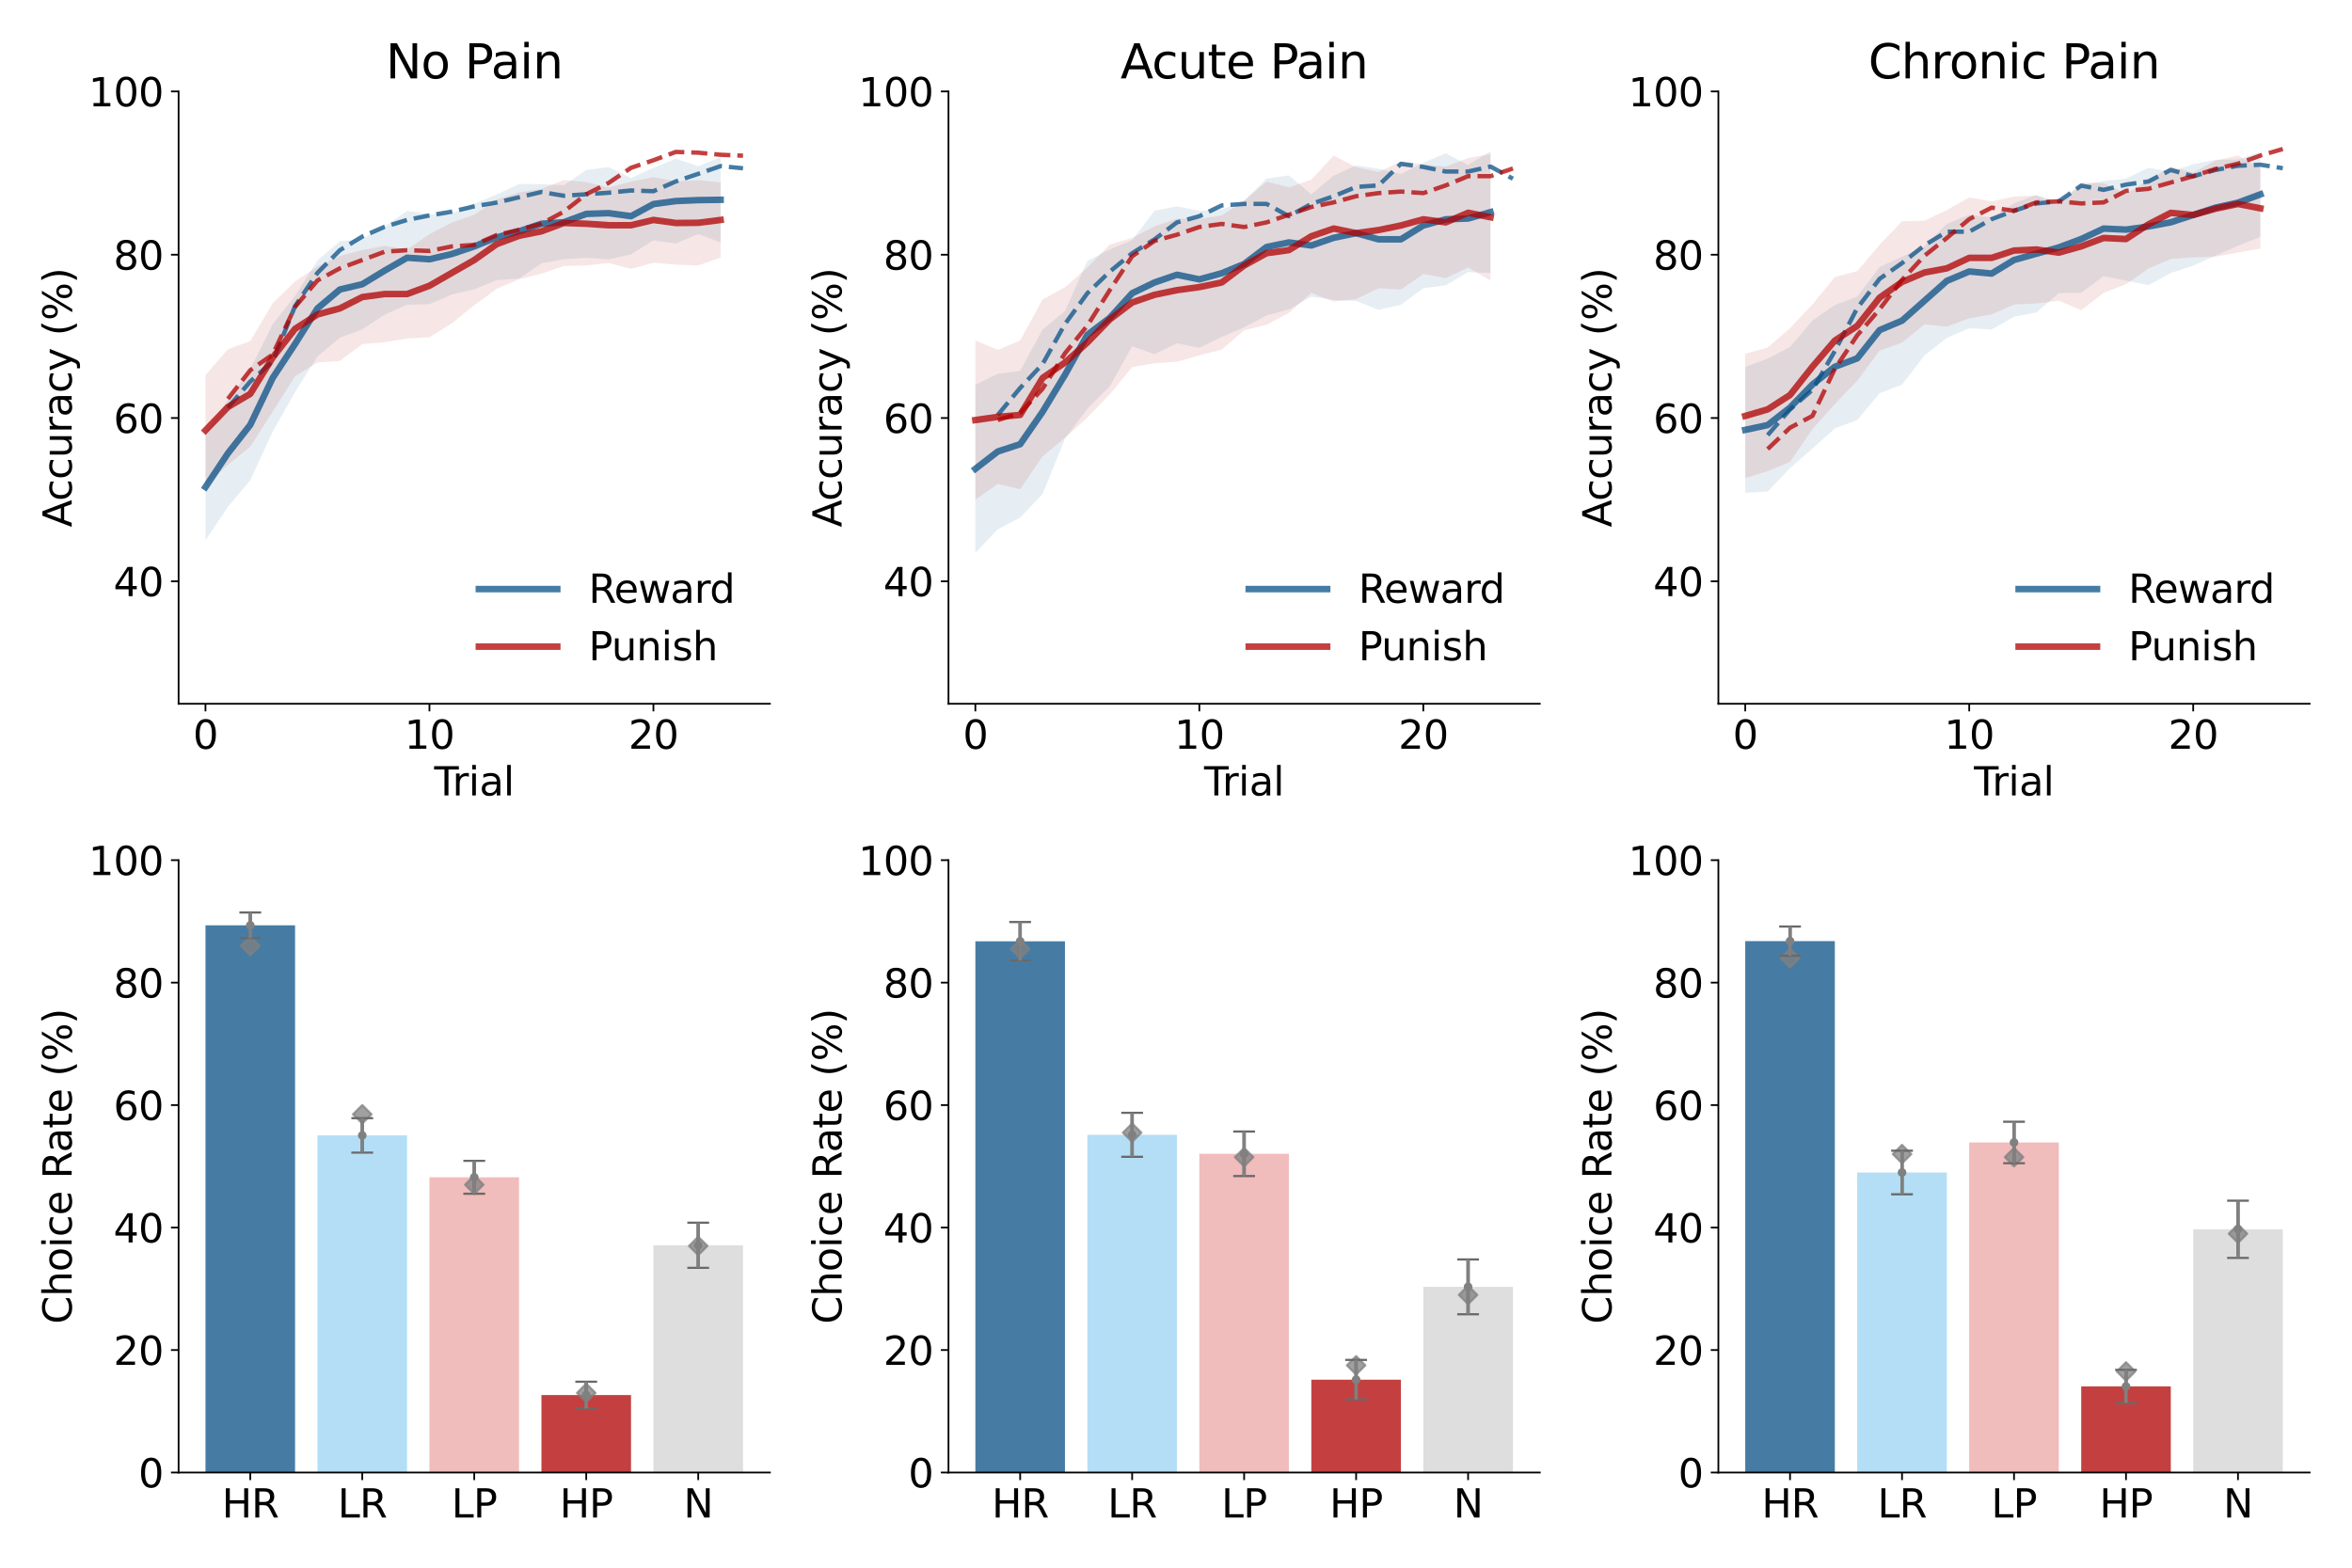 <?xml version="1.0" encoding="utf-8" standalone="no"?>
<!DOCTYPE svg PUBLIC "-//W3C//DTD SVG 1.1//EN"
  "http://www.w3.org/Graphics/SVG/1.1/DTD/svg11.dtd">
<svg xmlns:xlink="http://www.w3.org/1999/xlink" width="1080pt" height="720pt" viewBox="0 0 1080 720" xmlns="http://www.w3.org/2000/svg" version="1.1">
 <defs>
  <style type="text/css">*{stroke-linejoin: round; stroke-linecap: butt}</style>
 </defs>
 <g id="figure_1">
  <g id="patch_1">
   <path d="M 0 720 
L 1080 720 
L 1080 0 
L 0 0 
z
" style="fill: #ffffff"/>
  </g>
  <g id="axes_1">
   <g id="patch_2">
    <path d="M 82.01 323.22 
L 353.52 323.22 
L 353.52 42 
L 82.01 42 
z
" style="fill: #ffffff"/>
   </g>
   <g id="PolyCollection_1">
    <path d="M 94.351 199.201 
L 94.351 248.186 
L 104.636 232.795 
L 114.92 220.591 
L 125.205 198.253 
L 135.489 180.057 
L 145.774 163.69 
L 156.058 155.09 
L 166.343 151.297 
L 176.627 144.464 
L 186.912 139.949 
L 197.196 139.723 
L 207.481 135.236 
L 217.765 132.855 
L 228.049 128.663 
L 238.334 127.94 
L 248.618 120.943 
L 258.903 119.036 
L 269.187 118.403 
L 279.472 119.113 
L 289.756 116.801 
L 300.041 110.388 
L 310.325 111.794 
L 320.61 107.484 
L 330.894 111.352 
L 330.894 72.175 
L 330.894 72.175 
L 320.61 76.332 
L 310.325 72.889 
L 300.041 77.073 
L 289.756 81.77 
L 279.472 76.681 
L 269.187 78.085 
L 258.903 85.09 
L 248.618 84.572 
L 238.334 84.518 
L 228.049 89.35 
L 217.765 93.491 
L 207.481 98.053 
L 197.196 98.427 
L 186.912 96.813 
L 176.627 104.102 
L 166.343 109.767 
L 156.058 110.835 
L 145.774 119.595 
L 135.489 135.862 
L 125.205 148.913 
L 114.92 169.627 
L 104.636 183.635 
L 94.351 199.201 
z
" clip-path="url(#p26d0104ed0)" style="fill: #095086; fill-opacity: 0.1"/>
   </g>
   <g id="PolyCollection_2">
    <path d="M 94.351 172.249 
L 94.351 223.061 
L 104.636 213.487 
L 114.92 205.148 
L 125.205 189.111 
L 135.489 172.791 
L 145.774 166.467 
L 156.058 165.786 
L 166.343 158.023 
L 176.627 157.161 
L 186.912 155.475 
L 197.196 154.919 
L 207.481 148.457 
L 217.765 140.188 
L 228.049 132.639 
L 238.334 128.262 
L 248.618 125.682 
L 258.903 122.159 
L 269.187 121.892 
L 279.472 120.812 
L 289.756 123.509 
L 300.041 120.678 
L 310.325 121.544 
L 320.61 121.912 
L 330.894 118.279 
L 330.894 83.764 
L 330.894 83.764 
L 320.61 82.735 
L 310.325 83.276 
L 300.041 81.365 
L 289.756 83.394 
L 279.472 86.092 
L 269.187 83.623 
L 258.903 82.661 
L 248.618 86.777 
L 238.334 88.363 
L 228.049 91.624 
L 217.765 98.657 
L 207.481 102.192 
L 197.196 107.534 
L 186.912 114.616 
L 176.627 112.931 
L 166.343 114.846 
L 156.058 117.498 
L 145.774 122.372 
L 135.489 129.241 
L 125.205 139.307 
L 114.92 156.6 
L 104.636 160.412 
L 94.351 172.249 
z
" clip-path="url(#p26d0104ed0)" style="fill: #b00000; fill-opacity: 0.1"/>
   </g>
   <g id="matplotlib.axis_1">
    <g id="xtick_1">
     <g id="line2d_1">
      <defs>
       <path id="m7589839fad" d="M 0 0 
L 0 3.5 
" style="stroke: #000000; stroke-width: 0.8"/>
      </defs>
      <g>
       <use xlink:href="#m7589839fad" x="94.351" y="323.22" style="stroke: #000000; stroke-width: 0.8"/>
      </g>
     </g>
     <g id="text_1">
      <!-- 0 -->
      <g transform="translate(88.625 343.897) scale(0.18 -0.18)">
       <defs>
        <path id="DejaVuSans-30" d="M 2034 4250 
Q 1547 4250 1301 3770 
Q 1056 3291 1056 2328 
Q 1056 1369 1301 889 
Q 1547 409 2034 409 
Q 2525 409 2770 889 
Q 3016 1369 3016 2328 
Q 3016 3291 2770 3770 
Q 2525 4250 2034 4250 
z
M 2034 4750 
Q 2819 4750 3233 4129 
Q 3647 3509 3647 2328 
Q 3647 1150 3233 529 
Q 2819 -91 2034 -91 
Q 1250 -91 836 529 
Q 422 1150 422 2328 
Q 422 3509 836 4129 
Q 1250 4750 2034 4750 
z
" transform="scale(0.016)"/>
       </defs>
       <use xlink:href="#DejaVuSans-30"/>
      </g>
     </g>
    </g>
    <g id="xtick_2">
     <g id="line2d_2">
      <g>
       <use xlink:href="#m7589839fad" x="197.196" y="323.22" style="stroke: #000000; stroke-width: 0.8"/>
      </g>
     </g>
     <g id="text_2">
      <!-- 10 -->
      <g transform="translate(185.744 343.897) scale(0.18 -0.18)">
       <defs>
        <path id="DejaVuSans-31" d="M 794 531 
L 1825 531 
L 1825 4091 
L 703 3866 
L 703 4441 
L 1819 4666 
L 2450 4666 
L 2450 531 
L 3481 531 
L 3481 0 
L 794 0 
L 794 531 
z
" transform="scale(0.016)"/>
       </defs>
       <use xlink:href="#DejaVuSans-31"/>
       <use xlink:href="#DejaVuSans-30" x="63.623"/>
      </g>
     </g>
    </g>
    <g id="xtick_3">
     <g id="line2d_3">
      <g>
       <use xlink:href="#m7589839fad" x="300.041" y="323.22" style="stroke: #000000; stroke-width: 0.8"/>
      </g>
     </g>
     <g id="text_3">
      <!-- 20 -->
      <g transform="translate(288.588 343.897) scale(0.18 -0.18)">
       <defs>
        <path id="DejaVuSans-32" d="M 1228 531 
L 3431 531 
L 3431 0 
L 469 0 
L 469 531 
Q 828 903 1448 1529 
Q 2069 2156 2228 2338 
Q 2531 2678 2651 2914 
Q 2772 3150 2772 3378 
Q 2772 3750 2511 3984 
Q 2250 4219 1831 4219 
Q 1534 4219 1204 4116 
Q 875 4013 500 3803 
L 500 4441 
Q 881 4594 1212 4672 
Q 1544 4750 1819 4750 
Q 2544 4750 2975 4387 
Q 3406 4025 3406 3419 
Q 3406 3131 3298 2873 
Q 3191 2616 2906 2266 
Q 2828 2175 2409 1742 
Q 1991 1309 1228 531 
z
" transform="scale(0.016)"/>
       </defs>
       <use xlink:href="#DejaVuSans-32"/>
       <use xlink:href="#DejaVuSans-30" x="63.623"/>
      </g>
     </g>
    </g>
    <g id="text_4">
     <!-- Trial -->
     <g transform="translate(199.38 365.318) scale(0.18 -0.18)">
      <defs>
       <path id="DejaVuSans-54" d="M -19 4666 
L 3928 4666 
L 3928 4134 
L 2272 4134 
L 2272 0 
L 1638 0 
L 1638 4134 
L -19 4134 
L -19 4666 
z
" transform="scale(0.016)"/>
       <path id="DejaVuSans-72" d="M 2631 2963 
Q 2534 3019 2420 3045 
Q 2306 3072 2169 3072 
Q 1681 3072 1420 2755 
Q 1159 2438 1159 1844 
L 1159 0 
L 581 0 
L 581 3500 
L 1159 3500 
L 1159 2956 
Q 1341 3275 1631 3429 
Q 1922 3584 2338 3584 
Q 2397 3584 2469 3576 
Q 2541 3569 2628 3553 
L 2631 2963 
z
" transform="scale(0.016)"/>
       <path id="DejaVuSans-69" d="M 603 3500 
L 1178 3500 
L 1178 0 
L 603 0 
L 603 3500 
z
M 603 4863 
L 1178 4863 
L 1178 4134 
L 603 4134 
L 603 4863 
z
" transform="scale(0.016)"/>
       <path id="DejaVuSans-61" d="M 2194 1759 
Q 1497 1759 1228 1600 
Q 959 1441 959 1056 
Q 959 750 1161 570 
Q 1363 391 1709 391 
Q 2188 391 2477 730 
Q 2766 1069 2766 1631 
L 2766 1759 
L 2194 1759 
z
M 3341 1997 
L 3341 0 
L 2766 0 
L 2766 531 
Q 2569 213 2275 61 
Q 1981 -91 1556 -91 
Q 1019 -91 701 211 
Q 384 513 384 1019 
Q 384 1609 779 1909 
Q 1175 2209 1959 2209 
L 2766 2209 
L 2766 2266 
Q 2766 2663 2505 2880 
Q 2244 3097 1772 3097 
Q 1472 3097 1187 3025 
Q 903 2953 641 2809 
L 641 3341 
Q 956 3463 1253 3523 
Q 1550 3584 1831 3584 
Q 2591 3584 2966 3190 
Q 3341 2797 3341 1997 
z
" transform="scale(0.016)"/>
       <path id="DejaVuSans-6c" d="M 603 4863 
L 1178 4863 
L 1178 0 
L 603 0 
L 603 4863 
z
" transform="scale(0.016)"/>
      </defs>
      <use xlink:href="#DejaVuSans-54"/>
      <use xlink:href="#DejaVuSans-72" x="46.334"/>
      <use xlink:href="#DejaVuSans-69" x="87.447"/>
      <use xlink:href="#DejaVuSans-61" x="115.23"/>
      <use xlink:href="#DejaVuSans-6c" x="176.51"/>
     </g>
    </g>
   </g>
   <g id="matplotlib.axis_2">
    <g id="ytick_1">
     <g id="line2d_4">
      <defs>
       <path id="ma591417daf" d="M 0 0 
L -3.5 0 
" style="stroke: #000000; stroke-width: 0.8"/>
      </defs>
      <g>
       <use xlink:href="#ma591417daf" x="82.01" y="266.976" style="stroke: #000000; stroke-width: 0.8"/>
      </g>
     </g>
     <g id="text_5">
      <!-- 40 -->
      <g transform="translate(52.105 273.815) scale(0.18 -0.18)">
       <defs>
        <path id="DejaVuSans-34" d="M 2419 4116 
L 825 1625 
L 2419 1625 
L 2419 4116 
z
M 2253 4666 
L 3047 4666 
L 3047 1625 
L 3713 1625 
L 3713 1100 
L 3047 1100 
L 3047 0 
L 2419 0 
L 2419 1100 
L 313 1100 
L 313 1709 
L 2253 4666 
z
" transform="scale(0.016)"/>
       </defs>
       <use xlink:href="#DejaVuSans-34"/>
       <use xlink:href="#DejaVuSans-30" x="63.623"/>
      </g>
     </g>
    </g>
    <g id="ytick_2">
     <g id="line2d_5">
      <g>
       <use xlink:href="#ma591417daf" x="82.01" y="191.984" style="stroke: #000000; stroke-width: 0.8"/>
      </g>
     </g>
     <g id="text_6">
      <!-- 60 -->
      <g transform="translate(52.105 198.823) scale(0.18 -0.18)">
       <defs>
        <path id="DejaVuSans-36" d="M 2113 2584 
Q 1688 2584 1439 2293 
Q 1191 2003 1191 1497 
Q 1191 994 1439 701 
Q 1688 409 2113 409 
Q 2538 409 2786 701 
Q 3034 994 3034 1497 
Q 3034 2003 2786 2293 
Q 2538 2584 2113 2584 
z
M 3366 4563 
L 3366 3988 
Q 3128 4100 2886 4159 
Q 2644 4219 2406 4219 
Q 1781 4219 1451 3797 
Q 1122 3375 1075 2522 
Q 1259 2794 1537 2939 
Q 1816 3084 2150 3084 
Q 2853 3084 3261 2657 
Q 3669 2231 3669 1497 
Q 3669 778 3244 343 
Q 2819 -91 2113 -91 
Q 1303 -91 875 529 
Q 447 1150 447 2328 
Q 447 3434 972 4092 
Q 1497 4750 2381 4750 
Q 2619 4750 2861 4703 
Q 3103 4656 3366 4563 
z
" transform="scale(0.016)"/>
       </defs>
       <use xlink:href="#DejaVuSans-36"/>
       <use xlink:href="#DejaVuSans-30" x="63.623"/>
      </g>
     </g>
    </g>
    <g id="ytick_3">
     <g id="line2d_6">
      <g>
       <use xlink:href="#ma591417daf" x="82.01" y="116.992" style="stroke: #000000; stroke-width: 0.8"/>
      </g>
     </g>
     <g id="text_7">
      <!-- 80 -->
      <g transform="translate(52.105 123.831) scale(0.18 -0.18)">
       <defs>
        <path id="DejaVuSans-38" d="M 2034 2216 
Q 1584 2216 1326 1975 
Q 1069 1734 1069 1313 
Q 1069 891 1326 650 
Q 1584 409 2034 409 
Q 2484 409 2743 651 
Q 3003 894 3003 1313 
Q 3003 1734 2745 1975 
Q 2488 2216 2034 2216 
z
M 1403 2484 
Q 997 2584 770 2862 
Q 544 3141 544 3541 
Q 544 4100 942 4425 
Q 1341 4750 2034 4750 
Q 2731 4750 3128 4425 
Q 3525 4100 3525 3541 
Q 3525 3141 3298 2862 
Q 3072 2584 2669 2484 
Q 3125 2378 3379 2068 
Q 3634 1759 3634 1313 
Q 3634 634 3220 271 
Q 2806 -91 2034 -91 
Q 1263 -91 848 271 
Q 434 634 434 1313 
Q 434 1759 690 2068 
Q 947 2378 1403 2484 
z
M 1172 3481 
Q 1172 3119 1398 2916 
Q 1625 2713 2034 2713 
Q 2441 2713 2670 2916 
Q 2900 3119 2900 3481 
Q 2900 3844 2670 4047 
Q 2441 4250 2034 4250 
Q 1625 4250 1398 4047 
Q 1172 3844 1172 3481 
z
" transform="scale(0.016)"/>
       </defs>
       <use xlink:href="#DejaVuSans-38"/>
       <use xlink:href="#DejaVuSans-30" x="63.623"/>
      </g>
     </g>
    </g>
    <g id="ytick_4">
     <g id="line2d_7">
      <g>
       <use xlink:href="#ma591417daf" x="82.01" y="42" style="stroke: #000000; stroke-width: 0.8"/>
      </g>
     </g>
     <g id="text_8">
      <!-- 100 -->
      <g transform="translate(40.653 48.839) scale(0.18 -0.18)">
       <use xlink:href="#DejaVuSans-31"/>
       <use xlink:href="#DejaVuSans-30" x="63.623"/>
       <use xlink:href="#DejaVuSans-30" x="127.246"/>
      </g>
     </g>
    </g>
    <g id="text_9">
     <!-- Accuracy (%) -->
     <g transform="translate(32.909 242.135) rotate(-90) scale(0.18 -0.18)">
      <defs>
       <path id="DejaVuSans-41" d="M 2188 4044 
L 1331 1722 
L 3047 1722 
L 2188 4044 
z
M 1831 4666 
L 2547 4666 
L 4325 0 
L 3669 0 
L 3244 1197 
L 1141 1197 
L 716 0 
L 50 0 
L 1831 4666 
z
" transform="scale(0.016)"/>
       <path id="DejaVuSans-63" d="M 3122 3366 
L 3122 2828 
Q 2878 2963 2633 3030 
Q 2388 3097 2138 3097 
Q 1578 3097 1268 2742 
Q 959 2388 959 1747 
Q 959 1106 1268 751 
Q 1578 397 2138 397 
Q 2388 397 2633 464 
Q 2878 531 3122 666 
L 3122 134 
Q 2881 22 2623 -34 
Q 2366 -91 2075 -91 
Q 1284 -91 818 406 
Q 353 903 353 1747 
Q 353 2603 823 3093 
Q 1294 3584 2113 3584 
Q 2378 3584 2631 3529 
Q 2884 3475 3122 3366 
z
" transform="scale(0.016)"/>
       <path id="DejaVuSans-75" d="M 544 1381 
L 544 3500 
L 1119 3500 
L 1119 1403 
Q 1119 906 1312 657 
Q 1506 409 1894 409 
Q 2359 409 2629 706 
Q 2900 1003 2900 1516 
L 2900 3500 
L 3475 3500 
L 3475 0 
L 2900 0 
L 2900 538 
Q 2691 219 2414 64 
Q 2138 -91 1772 -91 
Q 1169 -91 856 284 
Q 544 659 544 1381 
z
M 1991 3584 
L 1991 3584 
z
" transform="scale(0.016)"/>
       <path id="DejaVuSans-79" d="M 2059 -325 
Q 1816 -950 1584 -1140 
Q 1353 -1331 966 -1331 
L 506 -1331 
L 506 -850 
L 844 -850 
Q 1081 -850 1212 -737 
Q 1344 -625 1503 -206 
L 1606 56 
L 191 3500 
L 800 3500 
L 1894 763 
L 2988 3500 
L 3597 3500 
L 2059 -325 
z
" transform="scale(0.016)"/>
       <path id="DejaVuSans-20" transform="scale(0.016)"/>
       <path id="DejaVuSans-28" d="M 1984 4856 
Q 1566 4138 1362 3434 
Q 1159 2731 1159 2009 
Q 1159 1288 1364 580 
Q 1569 -128 1984 -844 
L 1484 -844 
Q 1016 -109 783 600 
Q 550 1309 550 2009 
Q 550 2706 781 3412 
Q 1013 4119 1484 4856 
L 1984 4856 
z
" transform="scale(0.016)"/>
       <path id="DejaVuSans-25" d="M 4653 2053 
Q 4381 2053 4226 1822 
Q 4072 1591 4072 1178 
Q 4072 772 4226 539 
Q 4381 306 4653 306 
Q 4919 306 5073 539 
Q 5228 772 5228 1178 
Q 5228 1588 5073 1820 
Q 4919 2053 4653 2053 
z
M 4653 2450 
Q 5147 2450 5437 2106 
Q 5728 1763 5728 1178 
Q 5728 594 5436 251 
Q 5144 -91 4653 -91 
Q 4153 -91 3862 251 
Q 3572 594 3572 1178 
Q 3572 1766 3864 2108 
Q 4156 2450 4653 2450 
z
M 1428 4353 
Q 1159 4353 1004 4120 
Q 850 3888 850 3481 
Q 850 3069 1003 2837 
Q 1156 2606 1428 2606 
Q 1700 2606 1854 2837 
Q 2009 3069 2009 3481 
Q 2009 3884 1853 4118 
Q 1697 4353 1428 4353 
z
M 4250 4750 
L 4750 4750 
L 1831 -91 
L 1331 -91 
L 4250 4750 
z
M 1428 4750 
Q 1922 4750 2215 4408 
Q 2509 4066 2509 3481 
Q 2509 2891 2217 2550 
Q 1925 2209 1428 2209 
Q 931 2209 642 2551 
Q 353 2894 353 3481 
Q 353 4063 643 4406 
Q 934 4750 1428 4750 
z
" transform="scale(0.016)"/>
       <path id="DejaVuSans-29" d="M 513 4856 
L 1013 4856 
Q 1481 4119 1714 3412 
Q 1947 2706 1947 2009 
Q 1947 1309 1714 600 
Q 1481 -109 1013 -844 
L 513 -844 
Q 928 -128 1133 580 
Q 1338 1288 1338 2009 
Q 1338 2731 1133 3434 
Q 928 4138 513 4856 
z
" transform="scale(0.016)"/>
      </defs>
      <use xlink:href="#DejaVuSans-41"/>
      <use xlink:href="#DejaVuSans-63" x="66.658"/>
      <use xlink:href="#DejaVuSans-63" x="121.639"/>
      <use xlink:href="#DejaVuSans-75" x="176.619"/>
      <use xlink:href="#DejaVuSans-72" x="239.998"/>
      <use xlink:href="#DejaVuSans-61" x="281.111"/>
      <use xlink:href="#DejaVuSans-63" x="342.391"/>
      <use xlink:href="#DejaVuSans-79" x="397.371"/>
      <use xlink:href="#DejaVuSans-20" x="456.551"/>
      <use xlink:href="#DejaVuSans-28" x="488.338"/>
      <use xlink:href="#DejaVuSans-25" x="527.352"/>
      <use xlink:href="#DejaVuSans-29" x="622.371"/>
     </g>
    </g>
   </g>
   <g id="line2d_8">
    <path d="M 94.351 223.694 
L 104.636 208.215 
L 114.92 195.109 
L 125.205 173.583 
L 135.489 157.96 
L 145.774 141.642 
L 156.058 132.963 
L 166.343 130.532 
L 176.627 124.283 
L 186.912 118.381 
L 197.196 119.075 
L 207.481 116.645 
L 217.765 113.173 
L 228.049 109.007 
L 238.334 106.229 
L 248.618 102.757 
L 258.903 102.063 
L 269.187 98.244 
L 279.472 97.897 
L 289.756 99.286 
L 300.041 93.731 
L 310.325 92.342 
L 320.61 91.908 
L 330.894 91.763 
" clip-path="url(#p26d0104ed0)" style="fill: none; stroke: #095086; stroke-opacity: 0.75; stroke-width: 3; stroke-linecap: square"/>
   </g>
   <g id="line2d_9">
    <path d="M 104.636 187.239 
L 114.92 175.232 
L 125.205 165.945 
L 135.489 140.601 
L 145.774 125.324 
L 156.058 114.909 
L 166.343 108.66 
L 176.627 104.146 
L 186.912 101.021 
L 197.196 98.938 
L 207.481 97.202 
L 217.765 94.772 
L 228.049 93.036 
L 238.334 90.606 
L 248.618 88.176 
L 258.903 89.912 
L 269.187 89.217 
L 279.472 88.523 
L 289.756 87.481 
L 300.041 87.828 
L 310.325 83.315 
L 320.61 79.843 
L 330.894 76.285 
L 341.179 77.297 
" clip-path="url(#p26d0104ed0)" style="fill: none; stroke-dasharray: 7.4,3.2; stroke-dashoffset: 0; stroke: #095086; stroke-opacity: 0.75; stroke-width: 2"/>
   </g>
   <g id="line2d_10">
    <path d="M 94.351 197.655 
L 104.636 186.95 
L 114.92 180.874 
L 125.205 164.209 
L 135.489 151.016 
L 145.774 144.42 
L 156.058 141.642 
L 166.343 136.434 
L 176.627 135.046 
L 186.912 135.046 
L 197.196 131.227 
L 207.481 125.324 
L 217.765 119.422 
L 228.049 112.131 
L 238.334 108.312 
L 248.618 106.229 
L 258.903 102.41 
L 269.187 102.757 
L 279.472 103.452 
L 289.756 103.452 
L 300.041 101.021 
L 310.325 102.41 
L 320.61 102.323 
L 330.894 101.021 
" clip-path="url(#p26d0104ed0)" style="fill: none; stroke: #b00000; stroke-opacity: 0.75; stroke-width: 3; stroke-linecap: square"/>
   </g>
   <g id="line2d_11">
    <path d="M 104.636 183.189 
L 114.92 170.025 
L 125.205 162.82 
L 135.489 140.948 
L 145.774 128.796 
L 156.058 123.241 
L 166.343 119.422 
L 176.627 115.603 
L 186.912 114.909 
L 197.196 115.256 
L 207.481 113.173 
L 217.765 112.479 
L 228.049 107.965 
L 238.334 105.535 
L 248.618 102.757 
L 258.903 97.202 
L 269.187 89.217 
L 279.472 84.009 
L 289.756 77.066 
L 300.041 73.594 
L 310.325 69.775 
L 320.61 70.122 
L 330.894 71.077 
L 341.179 71.511 
" clip-path="url(#p26d0104ed0)" style="fill: none; stroke-dasharray: 7.4,3.2; stroke-dashoffset: 0; stroke: #b00000; stroke-opacity: 0.75; stroke-width: 2"/>
   </g>
   <g id="patch_3">
    <path d="M 82.01 323.22 
L 82.01 42 
" style="fill: none; stroke: #000000; stroke-width: 0.8; stroke-linejoin: miter; stroke-linecap: square"/>
   </g>
   <g id="patch_4">
    <path d="M 82.01 323.22 
L 353.52 323.22 
" style="fill: none; stroke: #000000; stroke-width: 0.8; stroke-linejoin: miter; stroke-linecap: square"/>
   </g>
   <g id="text_10">
    <!-- No Pain -->
    <g transform="translate(177.155 36) scale(0.216 -0.216)">
     <defs>
      <path id="DejaVuSans-4e" d="M 628 4666 
L 1478 4666 
L 3547 763 
L 3547 4666 
L 4159 4666 
L 4159 0 
L 3309 0 
L 1241 3903 
L 1241 0 
L 628 0 
L 628 4666 
z
" transform="scale(0.016)"/>
      <path id="DejaVuSans-6f" d="M 1959 3097 
Q 1497 3097 1228 2736 
Q 959 2375 959 1747 
Q 959 1119 1226 758 
Q 1494 397 1959 397 
Q 2419 397 2687 759 
Q 2956 1122 2956 1747 
Q 2956 2369 2687 2733 
Q 2419 3097 1959 3097 
z
M 1959 3584 
Q 2709 3584 3137 3096 
Q 3566 2609 3566 1747 
Q 3566 888 3137 398 
Q 2709 -91 1959 -91 
Q 1206 -91 779 398 
Q 353 888 353 1747 
Q 353 2609 779 3096 
Q 1206 3584 1959 3584 
z
" transform="scale(0.016)"/>
      <path id="DejaVuSans-50" d="M 1259 4147 
L 1259 2394 
L 2053 2394 
Q 2494 2394 2734 2622 
Q 2975 2850 2975 3272 
Q 2975 3691 2734 3919 
Q 2494 4147 2053 4147 
L 1259 4147 
z
M 628 4666 
L 2053 4666 
Q 2838 4666 3239 4311 
Q 3641 3956 3641 3272 
Q 3641 2581 3239 2228 
Q 2838 1875 2053 1875 
L 1259 1875 
L 1259 0 
L 628 0 
L 628 4666 
z
" transform="scale(0.016)"/>
      <path id="DejaVuSans-6e" d="M 3513 2113 
L 3513 0 
L 2938 0 
L 2938 2094 
Q 2938 2591 2744 2837 
Q 2550 3084 2163 3084 
Q 1697 3084 1428 2787 
Q 1159 2491 1159 1978 
L 1159 0 
L 581 0 
L 581 3500 
L 1159 3500 
L 1159 2956 
Q 1366 3272 1645 3428 
Q 1925 3584 2291 3584 
Q 2894 3584 3203 3211 
Q 3513 2838 3513 2113 
z
" transform="scale(0.016)"/>
     </defs>
     <use xlink:href="#DejaVuSans-4e"/>
     <use xlink:href="#DejaVuSans-6f" x="74.805"/>
     <use xlink:href="#DejaVuSans-20" x="135.986"/>
     <use xlink:href="#DejaVuSans-50" x="167.773"/>
     <use xlink:href="#DejaVuSans-61" x="223.576"/>
     <use xlink:href="#DejaVuSans-69" x="284.855"/>
     <use xlink:href="#DejaVuSans-6e" x="312.639"/>
    </g>
   </g>
   <g id="legend_1">
    <g id="line2d_12">
     <path d="M 219.884 270.556 
L 237.884 270.556 
L 255.884 270.556 
" style="fill: none; stroke: #095086; stroke-opacity: 0.75; stroke-width: 3; stroke-linecap: square"/>
    </g>
    <g id="text_11">
     <!-- Reward -->
     <g transform="translate(270.284 276.856) scale(0.18 -0.18)">
      <defs>
       <path id="DejaVuSans-52" d="M 2841 2188 
Q 3044 2119 3236 1894 
Q 3428 1669 3622 1275 
L 4263 0 
L 3584 0 
L 2988 1197 
Q 2756 1666 2539 1819 
Q 2322 1972 1947 1972 
L 1259 1972 
L 1259 0 
L 628 0 
L 628 4666 
L 2053 4666 
Q 2853 4666 3247 4331 
Q 3641 3997 3641 3322 
Q 3641 2881 3436 2590 
Q 3231 2300 2841 2188 
z
M 1259 4147 
L 1259 2491 
L 2053 2491 
Q 2509 2491 2742 2702 
Q 2975 2913 2975 3322 
Q 2975 3731 2742 3939 
Q 2509 4147 2053 4147 
L 1259 4147 
z
" transform="scale(0.016)"/>
       <path id="DejaVuSans-65" d="M 3597 1894 
L 3597 1613 
L 953 1613 
Q 991 1019 1311 708 
Q 1631 397 2203 397 
Q 2534 397 2845 478 
Q 3156 559 3463 722 
L 3463 178 
Q 3153 47 2828 -22 
Q 2503 -91 2169 -91 
Q 1331 -91 842 396 
Q 353 884 353 1716 
Q 353 2575 817 3079 
Q 1281 3584 2069 3584 
Q 2775 3584 3186 3129 
Q 3597 2675 3597 1894 
z
M 3022 2063 
Q 3016 2534 2758 2815 
Q 2500 3097 2075 3097 
Q 1594 3097 1305 2825 
Q 1016 2553 972 2059 
L 3022 2063 
z
" transform="scale(0.016)"/>
       <path id="DejaVuSans-77" d="M 269 3500 
L 844 3500 
L 1563 769 
L 2278 3500 
L 2956 3500 
L 3675 769 
L 4391 3500 
L 4966 3500 
L 4050 0 
L 3372 0 
L 2619 2869 
L 1863 0 
L 1184 0 
L 269 3500 
z
" transform="scale(0.016)"/>
       <path id="DejaVuSans-64" d="M 2906 2969 
L 2906 4863 
L 3481 4863 
L 3481 0 
L 2906 0 
L 2906 525 
Q 2725 213 2448 61 
Q 2172 -91 1784 -91 
Q 1150 -91 751 415 
Q 353 922 353 1747 
Q 353 2572 751 3078 
Q 1150 3584 1784 3584 
Q 2172 3584 2448 3432 
Q 2725 3281 2906 2969 
z
M 947 1747 
Q 947 1113 1208 752 
Q 1469 391 1925 391 
Q 2381 391 2643 752 
Q 2906 1113 2906 1747 
Q 2906 2381 2643 2742 
Q 2381 3103 1925 3103 
Q 1469 3103 1208 2742 
Q 947 2381 947 1747 
z
" transform="scale(0.016)"/>
      </defs>
      <use xlink:href="#DejaVuSans-52"/>
      <use xlink:href="#DejaVuSans-65" x="64.982"/>
      <use xlink:href="#DejaVuSans-77" x="126.506"/>
      <use xlink:href="#DejaVuSans-61" x="208.293"/>
      <use xlink:href="#DejaVuSans-72" x="269.572"/>
      <use xlink:href="#DejaVuSans-64" x="308.936"/>
     </g>
    </g>
    <g id="line2d_13">
     <path d="M 219.884 296.977 
L 237.884 296.977 
L 255.884 296.977 
" style="fill: none; stroke: #b00000; stroke-opacity: 0.75; stroke-width: 3; stroke-linecap: square"/>
    </g>
    <g id="text_12">
     <!-- Punish -->
     <g transform="translate(270.284 303.277) scale(0.18 -0.18)">
      <defs>
       <path id="DejaVuSans-73" d="M 2834 3397 
L 2834 2853 
Q 2591 2978 2328 3040 
Q 2066 3103 1784 3103 
Q 1356 3103 1142 2972 
Q 928 2841 928 2578 
Q 928 2378 1081 2264 
Q 1234 2150 1697 2047 
L 1894 2003 
Q 2506 1872 2764 1633 
Q 3022 1394 3022 966 
Q 3022 478 2636 193 
Q 2250 -91 1575 -91 
Q 1294 -91 989 -36 
Q 684 19 347 128 
L 347 722 
Q 666 556 975 473 
Q 1284 391 1588 391 
Q 1994 391 2212 530 
Q 2431 669 2431 922 
Q 2431 1156 2273 1281 
Q 2116 1406 1581 1522 
L 1381 1569 
Q 847 1681 609 1914 
Q 372 2147 372 2553 
Q 372 3047 722 3315 
Q 1072 3584 1716 3584 
Q 2034 3584 2315 3537 
Q 2597 3491 2834 3397 
z
" transform="scale(0.016)"/>
       <path id="DejaVuSans-68" d="M 3513 2113 
L 3513 0 
L 2938 0 
L 2938 2094 
Q 2938 2591 2744 2837 
Q 2550 3084 2163 3084 
Q 1697 3084 1428 2787 
Q 1159 2491 1159 1978 
L 1159 0 
L 581 0 
L 581 4863 
L 1159 4863 
L 1159 2956 
Q 1366 3272 1645 3428 
Q 1925 3584 2291 3584 
Q 2894 3584 3203 3211 
Q 3513 2838 3513 2113 
z
" transform="scale(0.016)"/>
      </defs>
      <use xlink:href="#DejaVuSans-50"/>
      <use xlink:href="#DejaVuSans-75" x="58.553"/>
      <use xlink:href="#DejaVuSans-6e" x="121.932"/>
      <use xlink:href="#DejaVuSans-69" x="185.311"/>
      <use xlink:href="#DejaVuSans-73" x="213.094"/>
      <use xlink:href="#DejaVuSans-68" x="265.193"/>
     </g>
    </g>
   </g>
  </g>
  <g id="axes_2">
   <g id="patch_5">
    <path d="M 435.53 323.22 
L 707.04 323.22 
L 707.04 42 
L 435.53 42 
z
" style="fill: #ffffff"/>
   </g>
   <g id="PolyCollection_3">
    <path d="M 447.871 176.752 
L 447.871 253.909 
L 458.156 243.08 
L 468.44 237.71 
L 478.725 226.946 
L 489.009 201.475 
L 499.294 187.737 
L 509.578 177.436 
L 519.863 159.03 
L 530.147 162.669 
L 540.432 157.627 
L 550.716 159.749 
L 561.001 154.748 
L 571.285 150.304 
L 581.569 144.861 
L 591.854 142.116 
L 602.138 136.248 
L 612.423 137.773 
L 622.707 138.215 
L 632.992 142.326 
L 643.276 139.936 
L 653.561 132.383 
L 663.845 131.028 
L 674.13 124.995 
L 684.414 125.33 
L 684.414 69.508 
L 684.414 69.508 
L 674.13 75.738 
L 663.845 70.412 
L 653.561 74.717 
L 643.276 79.899 
L 632.992 77.508 
L 622.707 75.96 
L 612.423 80.647 
L 602.138 89.246 
L 591.854 80.549 
L 581.569 82.048 
L 571.285 92.169 
L 561.001 96.215 
L 550.716 96.874 
L 540.432 94.752 
L 530.147 96.784 
L 519.863 110.327 
L 509.578 114.561 
L 499.294 119.824 
L 489.009 142.875 
L 478.725 151.362 
L 468.44 170.312 
L 458.156 171.663 
L 447.871 176.752 
z
" clip-path="url(#p7dff0b68d3)" style="fill: #095086; fill-opacity: 0.1"/>
   </g>
   <g id="PolyCollection_4">
    <path d="M 447.871 156.387 
L 447.871 229.468 
L 458.156 222.237 
L 468.44 224.725 
L 478.725 209.623 
L 489.009 201.094 
L 499.294 191.784 
L 509.578 181.088 
L 519.863 168.585 
L 530.147 166.824 
L 540.432 166.118 
L 550.716 163.194 
L 561.001 160.51 
L 571.285 151.704 
L 581.569 149.139 
L 591.854 143.703 
L 602.138 134.508 
L 612.423 138.491 
L 622.707 137.395 
L 632.992 132.377 
L 643.276 132.982 
L 653.561 125.855 
L 663.845 127.728 
L 674.13 122.848 
L 684.414 128.844 
L 684.414 70.709 
L 684.414 70.709 
L 674.13 72.579 
L 663.845 76.542 
L 653.561 75.586 
L 643.276 74.118 
L 632.992 78.968 
L 622.707 76.78 
L 612.423 71.439 
L 602.138 82.496 
L 591.854 86.036 
L 581.569 83.43 
L 571.285 92.185 
L 561.001 98.943 
L 550.716 100.504 
L 540.432 100.41 
L 530.147 103.949 
L 519.863 109.262 
L 509.578 112.324 
L 499.294 122.852 
L 489.009 131.937 
L 478.725 137.557 
L 468.44 156.413 
L 458.156 160.67 
L 447.871 156.387 
z
" clip-path="url(#p7dff0b68d3)" style="fill: #b00000; fill-opacity: 0.1"/>
   </g>
   <g id="matplotlib.axis_3">
    <g id="xtick_4">
     <g id="line2d_14">
      <g>
       <use xlink:href="#m7589839fad" x="447.871" y="323.22" style="stroke: #000000; stroke-width: 0.8"/>
      </g>
     </g>
     <g id="text_13">
      <!-- 0 -->
      <g transform="translate(442.145 343.897) scale(0.18 -0.18)">
       <use xlink:href="#DejaVuSans-30"/>
      </g>
     </g>
    </g>
    <g id="xtick_5">
     <g id="line2d_15">
      <g>
       <use xlink:href="#m7589839fad" x="550.716" y="323.22" style="stroke: #000000; stroke-width: 0.8"/>
      </g>
     </g>
     <g id="text_14">
      <!-- 10 -->
      <g transform="translate(539.264 343.897) scale(0.18 -0.18)">
       <use xlink:href="#DejaVuSans-31"/>
       <use xlink:href="#DejaVuSans-30" x="63.623"/>
      </g>
     </g>
    </g>
    <g id="xtick_6">
     <g id="line2d_16">
      <g>
       <use xlink:href="#m7589839fad" x="653.561" y="323.22" style="stroke: #000000; stroke-width: 0.8"/>
      </g>
     </g>
     <g id="text_15">
      <!-- 20 -->
      <g transform="translate(642.108 343.897) scale(0.18 -0.18)">
       <use xlink:href="#DejaVuSans-32"/>
       <use xlink:href="#DejaVuSans-30" x="63.623"/>
      </g>
     </g>
    </g>
    <g id="text_16">
     <!-- Trial -->
     <g transform="translate(552.9 365.318) scale(0.18 -0.18)">
      <use xlink:href="#DejaVuSans-54"/>
      <use xlink:href="#DejaVuSans-72" x="46.334"/>
      <use xlink:href="#DejaVuSans-69" x="87.447"/>
      <use xlink:href="#DejaVuSans-61" x="115.23"/>
      <use xlink:href="#DejaVuSans-6c" x="176.51"/>
     </g>
    </g>
   </g>
   <g id="matplotlib.axis_4">
    <g id="ytick_5">
     <g id="line2d_17">
      <g>
       <use xlink:href="#ma591417daf" x="435.53" y="266.976" style="stroke: #000000; stroke-width: 0.8"/>
      </g>
     </g>
     <g id="text_17">
      <!-- 40 -->
      <g transform="translate(405.625 273.815) scale(0.18 -0.18)">
       <use xlink:href="#DejaVuSans-34"/>
       <use xlink:href="#DejaVuSans-30" x="63.623"/>
      </g>
     </g>
    </g>
    <g id="ytick_6">
     <g id="line2d_18">
      <g>
       <use xlink:href="#ma591417daf" x="435.53" y="191.984" style="stroke: #000000; stroke-width: 0.8"/>
      </g>
     </g>
     <g id="text_18">
      <!-- 60 -->
      <g transform="translate(405.625 198.823) scale(0.18 -0.18)">
       <use xlink:href="#DejaVuSans-36"/>
       <use xlink:href="#DejaVuSans-30" x="63.623"/>
      </g>
     </g>
    </g>
    <g id="ytick_7">
     <g id="line2d_19">
      <g>
       <use xlink:href="#ma591417daf" x="435.53" y="116.992" style="stroke: #000000; stroke-width: 0.8"/>
      </g>
     </g>
     <g id="text_19">
      <!-- 80 -->
      <g transform="translate(405.625 123.831) scale(0.18 -0.18)">
       <use xlink:href="#DejaVuSans-38"/>
       <use xlink:href="#DejaVuSans-30" x="63.623"/>
      </g>
     </g>
    </g>
    <g id="ytick_8">
     <g id="line2d_20">
      <g>
       <use xlink:href="#ma591417daf" x="435.53" y="42" style="stroke: #000000; stroke-width: 0.8"/>
      </g>
     </g>
     <g id="text_20">
      <!-- 100 -->
      <g transform="translate(394.173 48.839) scale(0.18 -0.18)">
       <use xlink:href="#DejaVuSans-31"/>
       <use xlink:href="#DejaVuSans-30" x="63.623"/>
       <use xlink:href="#DejaVuSans-30" x="127.246"/>
      </g>
     </g>
    </g>
    <g id="text_21">
     <!-- Accuracy (%) -->
     <g transform="translate(386.429 242.135) rotate(-90) scale(0.18 -0.18)">
      <use xlink:href="#DejaVuSans-41"/>
      <use xlink:href="#DejaVuSans-63" x="66.658"/>
      <use xlink:href="#DejaVuSans-63" x="121.639"/>
      <use xlink:href="#DejaVuSans-75" x="176.619"/>
      <use xlink:href="#DejaVuSans-72" x="239.998"/>
      <use xlink:href="#DejaVuSans-61" x="281.111"/>
      <use xlink:href="#DejaVuSans-63" x="342.391"/>
      <use xlink:href="#DejaVuSans-79" x="397.371"/>
      <use xlink:href="#DejaVuSans-20" x="456.551"/>
      <use xlink:href="#DejaVuSans-28" x="488.338"/>
      <use xlink:href="#DejaVuSans-25" x="527.352"/>
      <use xlink:href="#DejaVuSans-29" x="622.371"/>
     </g>
    </g>
   </g>
   <g id="line2d_21">
    <path d="M 447.871 215.331 
L 458.156 207.372 
L 468.44 204.011 
L 478.725 189.154 
L 489.009 172.175 
L 499.294 153.781 
L 509.578 145.998 
L 519.863 134.679 
L 530.147 129.726 
L 540.432 126.189 
L 550.716 128.312 
L 561.001 125.482 
L 571.285 121.237 
L 581.569 113.455 
L 591.854 111.332 
L 602.138 112.747 
L 612.423 109.21 
L 622.707 107.087 
L 632.992 109.917 
L 643.276 109.917 
L 653.561 103.55 
L 663.845 100.72 
L 674.13 100.366 
L 684.414 97.419 
" clip-path="url(#p7dff0b68d3)" style="fill: none; stroke: #095086; stroke-opacity: 0.75; stroke-width: 3; stroke-linecap: square"/>
   </g>
   <g id="line2d_22">
    <path d="M 458.156 190.569 
L 468.44 178.188 
L 478.725 167.222 
L 489.009 148.828 
L 499.294 134.679 
L 509.578 124.774 
L 519.863 116.285 
L 530.147 109.917 
L 540.432 102.135 
L 550.716 99.305 
L 561.001 94.353 
L 571.285 93.645 
L 581.569 93.645 
L 591.854 99.305 
L 602.138 93.645 
L 612.423 90.108 
L 622.707 85.863 
L 632.992 85.156 
L 643.276 75.251 
L 653.561 76.666 
L 663.845 78.789 
L 674.13 78.789 
L 684.414 76.489 
L 694.699 82.09 
" clip-path="url(#p7dff0b68d3)" style="fill: none; stroke-dasharray: 7.4,3.2; stroke-dashoffset: 0; stroke: #095086; stroke-opacity: 0.75; stroke-width: 2"/>
   </g>
   <g id="line2d_23">
    <path d="M 447.871 192.927 
L 458.156 191.453 
L 468.44 190.569 
L 478.725 173.59 
L 489.009 166.515 
L 499.294 157.318 
L 509.578 146.706 
L 519.863 138.924 
L 530.147 135.386 
L 540.432 133.264 
L 550.716 131.849 
L 561.001 129.726 
L 571.285 121.944 
L 581.569 116.285 
L 591.854 114.87 
L 602.138 108.502 
L 612.423 104.965 
L 622.707 107.087 
L 632.992 105.672 
L 643.276 103.55 
L 653.561 100.72 
L 663.845 102.135 
L 674.13 97.713 
L 684.414 99.777 
" clip-path="url(#p7dff0b68d3)" style="fill: none; stroke: #b00000; stroke-opacity: 0.75; stroke-width: 3; stroke-linecap: square"/>
   </g>
   <g id="line2d_24">
    <path d="M 458.156 192.927 
L 468.44 189.685 
L 478.725 178.542 
L 489.009 162.27 
L 499.294 149.536 
L 509.578 133.264 
L 519.863 117.699 
L 530.147 110.625 
L 540.432 107.795 
L 550.716 104.258 
L 561.001 102.843 
L 571.285 104.258 
L 581.569 102.135 
L 591.854 98.598 
L 602.138 95.06 
L 612.423 92.938 
L 622.707 90.108 
L 632.992 88.693 
L 643.276 87.986 
L 653.561 88.693 
L 663.845 85.156 
L 674.13 80.911 
L 684.414 80.911 
L 694.699 77.374 
" clip-path="url(#p7dff0b68d3)" style="fill: none; stroke-dasharray: 7.4,3.2; stroke-dashoffset: 0; stroke: #b00000; stroke-opacity: 0.75; stroke-width: 2"/>
   </g>
   <g id="patch_6">
    <path d="M 435.53 323.22 
L 435.53 42 
" style="fill: none; stroke: #000000; stroke-width: 0.8; stroke-linejoin: miter; stroke-linecap: square"/>
   </g>
   <g id="patch_7">
    <path d="M 435.53 323.22 
L 707.04 323.22 
" style="fill: none; stroke: #000000; stroke-width: 0.8; stroke-linejoin: miter; stroke-linecap: square"/>
   </g>
   <g id="text_22">
    <!-- Acute Pain -->
    <g transform="translate(514.502 36) scale(0.216 -0.216)">
     <defs>
      <path id="DejaVuSans-74" d="M 1172 4494 
L 1172 3500 
L 2356 3500 
L 2356 3053 
L 1172 3053 
L 1172 1153 
Q 1172 725 1289 603 
Q 1406 481 1766 481 
L 2356 481 
L 2356 0 
L 1766 0 
Q 1100 0 847 248 
Q 594 497 594 1153 
L 594 3053 
L 172 3053 
L 172 3500 
L 594 3500 
L 594 4494 
L 1172 4494 
z
" transform="scale(0.016)"/>
     </defs>
     <use xlink:href="#DejaVuSans-41"/>
     <use xlink:href="#DejaVuSans-63" x="66.658"/>
     <use xlink:href="#DejaVuSans-75" x="121.639"/>
     <use xlink:href="#DejaVuSans-74" x="185.018"/>
     <use xlink:href="#DejaVuSans-65" x="224.227"/>
     <use xlink:href="#DejaVuSans-20" x="285.75"/>
     <use xlink:href="#DejaVuSans-50" x="317.537"/>
     <use xlink:href="#DejaVuSans-61" x="373.34"/>
     <use xlink:href="#DejaVuSans-69" x="434.619"/>
     <use xlink:href="#DejaVuSans-6e" x="462.402"/>
    </g>
   </g>
   <g id="legend_2">
    <g id="line2d_25">
     <path d="M 573.404 270.556 
L 591.404 270.556 
L 609.404 270.556 
" style="fill: none; stroke: #095086; stroke-opacity: 0.75; stroke-width: 3; stroke-linecap: square"/>
    </g>
    <g id="text_23">
     <!-- Reward -->
     <g transform="translate(623.804 276.856) scale(0.18 -0.18)">
      <use xlink:href="#DejaVuSans-52"/>
      <use xlink:href="#DejaVuSans-65" x="64.982"/>
      <use xlink:href="#DejaVuSans-77" x="126.506"/>
      <use xlink:href="#DejaVuSans-61" x="208.293"/>
      <use xlink:href="#DejaVuSans-72" x="269.572"/>
      <use xlink:href="#DejaVuSans-64" x="308.936"/>
     </g>
    </g>
    <g id="line2d_26">
     <path d="M 573.404 296.977 
L 591.404 296.977 
L 609.404 296.977 
" style="fill: none; stroke: #b00000; stroke-opacity: 0.75; stroke-width: 3; stroke-linecap: square"/>
    </g>
    <g id="text_24">
     <!-- Punish -->
     <g transform="translate(623.804 303.277) scale(0.18 -0.18)">
      <use xlink:href="#DejaVuSans-50"/>
      <use xlink:href="#DejaVuSans-75" x="58.553"/>
      <use xlink:href="#DejaVuSans-6e" x="121.932"/>
      <use xlink:href="#DejaVuSans-69" x="185.311"/>
      <use xlink:href="#DejaVuSans-73" x="213.094"/>
      <use xlink:href="#DejaVuSans-68" x="265.193"/>
     </g>
    </g>
   </g>
  </g>
  <g id="axes_3">
   <g id="patch_8">
    <path d="M 789.05 323.22 
L 1060.56 323.22 
L 1060.56 42 
L 789.05 42 
z
" style="fill: #ffffff"/>
   </g>
   <g id="PolyCollection_5">
    <path d="M 801.391 168.55 
L 801.391 226.314 
L 811.676 225.754 
L 821.96 214.989 
L 832.245 206.019 
L 842.529 196.797 
L 852.814 192.925 
L 863.098 180.594 
L 873.383 176.65 
L 883.667 163.257 
L 893.952 155.168 
L 904.236 150.756 
L 914.521 151.344 
L 924.805 145.468 
L 935.089 143.498 
L 945.374 134.617 
L 955.658 134.447 
L 965.943 126.846 
L 976.227 128.883 
L 986.512 130.977 
L 996.796 125.359 
L 1007.081 121.994 
L 1017.365 117.367 
L 1027.65 112.863 
L 1037.934 108.762 
L 1037.934 69.779 
L 1037.934 69.779 
L 1027.65 73.29 
L 1017.365 73.352 
L 1007.081 75.456 
L 996.796 78.821 
L 986.512 77.048 
L 976.227 82.027 
L 965.943 83.102 
L 955.658 85.116 
L 945.374 92.637 
L 935.089 89.525 
L 924.805 93.323 
L 914.521 99.946 
L 904.236 98.611 
L 893.952 102.852 
L 883.667 113.03 
L 873.383 117.905 
L 863.098 122.614 
L 852.814 136.242 
L 842.529 140.061 
L 832.245 147.183 
L 821.96 159.365 
L 811.676 164.704 
L 801.391 168.55 
z
" clip-path="url(#pf7fefd0969)" style="fill: #095086; fill-opacity: 0.1"/>
   </g>
   <g id="PolyCollection_6">
    <path d="M 801.391 162.451 
L 801.391 219.594 
L 811.676 216.402 
L 821.96 212.108 
L 832.245 197.068 
L 842.529 185.585 
L 852.814 174.848 
L 863.098 161.002 
L 873.383 157.367 
L 883.667 148.989 
L 893.952 150.007 
L 904.236 146.182 
L 914.521 144.392 
L 924.805 139.849 
L 935.089 139.368 
L 945.374 138.099 
L 955.658 142.463 
L 965.943 134.509 
L 976.227 130.565 
L 986.512 123.372 
L 996.796 118.944 
L 1007.081 118.216 
L 1017.365 117.909 
L 1027.65 115.927 
L 1037.934 114.161 
L 1037.934 77.2 
L 1037.934 77.2 
L 1027.65 71.428 
L 1017.365 73.772 
L 1007.081 79.234 
L 996.796 76.582 
L 986.512 82.731 
L 976.227 88.997 
L 965.943 84.092 
L 955.658 83.83 
L 945.374 93.962 
L 935.089 89.809 
L 924.805 90.289 
L 914.521 92.476 
L 904.236 90.687 
L 893.952 96.476 
L 883.667 101.339 
L 873.383 101.615 
L 863.098 112.401 
L 852.814 124.514 
L 842.529 127.237 
L 832.245 139.79 
L 821.96 150.708 
L 811.676 159.635 
L 801.391 162.451 
z
" clip-path="url(#pf7fefd0969)" style="fill: #b00000; fill-opacity: 0.1"/>
   </g>
   <g id="matplotlib.axis_5">
    <g id="xtick_7">
     <g id="line2d_27">
      <g>
       <use xlink:href="#m7589839fad" x="801.391" y="323.22" style="stroke: #000000; stroke-width: 0.8"/>
      </g>
     </g>
     <g id="text_25">
      <!-- 0 -->
      <g transform="translate(795.665 343.897) scale(0.18 -0.18)">
       <use xlink:href="#DejaVuSans-30"/>
      </g>
     </g>
    </g>
    <g id="xtick_8">
     <g id="line2d_28">
      <g>
       <use xlink:href="#m7589839fad" x="904.236" y="323.22" style="stroke: #000000; stroke-width: 0.8"/>
      </g>
     </g>
     <g id="text_26">
      <!-- 10 -->
      <g transform="translate(892.784 343.897) scale(0.18 -0.18)">
       <use xlink:href="#DejaVuSans-31"/>
       <use xlink:href="#DejaVuSans-30" x="63.623"/>
      </g>
     </g>
    </g>
    <g id="xtick_9">
     <g id="line2d_29">
      <g>
       <use xlink:href="#m7589839fad" x="1007.081" y="323.22" style="stroke: #000000; stroke-width: 0.8"/>
      </g>
     </g>
     <g id="text_27">
      <!-- 20 -->
      <g transform="translate(995.628 343.897) scale(0.18 -0.18)">
       <use xlink:href="#DejaVuSans-32"/>
       <use xlink:href="#DejaVuSans-30" x="63.623"/>
      </g>
     </g>
    </g>
    <g id="text_28">
     <!-- Trial -->
     <g transform="translate(906.42 365.318) scale(0.18 -0.18)">
      <use xlink:href="#DejaVuSans-54"/>
      <use xlink:href="#DejaVuSans-72" x="46.334"/>
      <use xlink:href="#DejaVuSans-69" x="87.447"/>
      <use xlink:href="#DejaVuSans-61" x="115.23"/>
      <use xlink:href="#DejaVuSans-6c" x="176.51"/>
     </g>
    </g>
   </g>
   <g id="matplotlib.axis_6">
    <g id="ytick_9">
     <g id="line2d_30">
      <g>
       <use xlink:href="#ma591417daf" x="789.05" y="266.976" style="stroke: #000000; stroke-width: 0.8"/>
      </g>
     </g>
     <g id="text_29">
      <!-- 40 -->
      <g transform="translate(759.145 273.815) scale(0.18 -0.18)">
       <use xlink:href="#DejaVuSans-34"/>
       <use xlink:href="#DejaVuSans-30" x="63.623"/>
      </g>
     </g>
    </g>
    <g id="ytick_10">
     <g id="line2d_31">
      <g>
       <use xlink:href="#ma591417daf" x="789.05" y="191.984" style="stroke: #000000; stroke-width: 0.8"/>
      </g>
     </g>
     <g id="text_30">
      <!-- 60 -->
      <g transform="translate(759.145 198.823) scale(0.18 -0.18)">
       <use xlink:href="#DejaVuSans-36"/>
       <use xlink:href="#DejaVuSans-30" x="63.623"/>
      </g>
     </g>
    </g>
    <g id="ytick_11">
     <g id="line2d_32">
      <g>
       <use xlink:href="#ma591417daf" x="789.05" y="116.992" style="stroke: #000000; stroke-width: 0.8"/>
      </g>
     </g>
     <g id="text_31">
      <!-- 80 -->
      <g transform="translate(759.145 123.831) scale(0.18 -0.18)">
       <use xlink:href="#DejaVuSans-38"/>
       <use xlink:href="#DejaVuSans-30" x="63.623"/>
      </g>
     </g>
    </g>
    <g id="ytick_12">
     <g id="line2d_33">
      <g>
       <use xlink:href="#ma591417daf" x="789.05" y="42" style="stroke: #000000; stroke-width: 0.8"/>
      </g>
     </g>
     <g id="text_32">
      <!-- 100 -->
      <g transform="translate(747.692 48.839) scale(0.18 -0.18)">
       <use xlink:href="#DejaVuSans-31"/>
       <use xlink:href="#DejaVuSans-30" x="63.623"/>
       <use xlink:href="#DejaVuSans-30" x="127.246"/>
      </g>
     </g>
    </g>
    <g id="text_33">
     <!-- Accuracy (%) -->
     <g transform="translate(739.949 242.135) rotate(-90) scale(0.18 -0.18)">
      <use xlink:href="#DejaVuSans-41"/>
      <use xlink:href="#DejaVuSans-63" x="66.658"/>
      <use xlink:href="#DejaVuSans-63" x="121.639"/>
      <use xlink:href="#DejaVuSans-75" x="176.619"/>
      <use xlink:href="#DejaVuSans-72" x="239.998"/>
      <use xlink:href="#DejaVuSans-61" x="281.111"/>
      <use xlink:href="#DejaVuSans-63" x="342.391"/>
      <use xlink:href="#DejaVuSans-79" x="397.371"/>
      <use xlink:href="#DejaVuSans-20" x="456.551"/>
      <use xlink:href="#DejaVuSans-28" x="488.338"/>
      <use xlink:href="#DejaVuSans-25" x="527.352"/>
      <use xlink:href="#DejaVuSans-29" x="622.371"/>
     </g>
    </g>
   </g>
   <g id="line2d_34">
    <path d="M 801.391 197.432 
L 811.676 195.229 
L 821.96 187.177 
L 832.245 176.601 
L 842.529 168.429 
L 852.814 164.583 
L 863.098 151.604 
L 873.383 147.277 
L 883.667 138.144 
L 893.952 129.01 
L 904.236 124.683 
L 914.521 125.645 
L 924.805 119.396 
L 935.089 116.511 
L 945.374 113.627 
L 955.658 109.781 
L 965.943 104.974 
L 976.227 105.455 
L 986.512 104.013 
L 996.796 102.09 
L 1007.081 98.725 
L 1017.365 95.36 
L 1027.65 93.076 
L 1037.934 89.271 
" clip-path="url(#pf7fefd0969)" style="fill: none; stroke: #095086; stroke-opacity: 0.75; stroke-width: 3; stroke-linecap: square"/>
   </g>
   <g id="line2d_35">
    <path d="M 811.676 199.836 
L 821.96 188.018 
L 832.245 179.005 
L 842.529 161.218 
L 852.814 141.509 
L 863.098 128.049 
L 873.383 120.838 
L 883.667 112.666 
L 893.952 106.416 
L 904.236 106.416 
L 914.521 100.648 
L 924.805 96.802 
L 935.089 93.437 
L 945.374 92.475 
L 955.658 85.265 
L 965.943 87.187 
L 976.227 84.784 
L 986.512 83.342 
L 996.796 78.054 
L 1007.081 80.938 
L 1017.365 78.054 
L 1027.65 76.131 
L 1037.934 75.65 
L 1048.219 77.253 
" clip-path="url(#pf7fefd0969)" style="fill: none; stroke-dasharray: 7.4,3.2; stroke-dashoffset: 0; stroke: #095086; stroke-opacity: 0.75; stroke-width: 2"/>
   </g>
   <g id="line2d_36">
    <path d="M 801.391 191.023 
L 811.676 188.018 
L 821.96 181.408 
L 832.245 168.429 
L 842.529 156.411 
L 852.814 149.681 
L 863.098 136.701 
L 873.383 129.491 
L 883.667 125.164 
L 893.952 123.241 
L 904.236 118.434 
L 914.521 118.434 
L 924.805 115.069 
L 935.089 114.588 
L 945.374 116.031 
L 955.658 113.146 
L 965.943 109.301 
L 976.227 109.781 
L 986.512 103.051 
L 996.796 97.763 
L 1007.081 98.725 
L 1017.365 95.84 
L 1027.65 93.677 
L 1037.934 95.68 
" clip-path="url(#pf7fefd0969)" style="fill: none; stroke: #b00000; stroke-opacity: 0.75; stroke-width: 3; stroke-linecap: square"/>
   </g>
   <g id="line2d_37">
    <path d="M 811.676 206.245 
L 821.96 196.431 
L 832.245 191.023 
L 842.529 169.39 
L 852.814 154.007 
L 863.098 141.989 
L 873.383 128.529 
L 883.667 117.473 
L 893.952 109.301 
L 904.236 100.648 
L 914.521 95.36 
L 924.805 96.802 
L 935.089 92.956 
L 945.374 92.475 
L 955.658 93.437 
L 965.943 92.956 
L 976.227 87.668 
L 986.512 86.707 
L 996.796 83.822 
L 1007.081 80.938 
L 1017.365 77.573 
L 1027.65 75.17 
L 1037.934 71.444 
L 1048.219 68.439 
" clip-path="url(#pf7fefd0969)" style="fill: none; stroke-dasharray: 7.4,3.2; stroke-dashoffset: 0; stroke: #b00000; stroke-opacity: 0.75; stroke-width: 2"/>
   </g>
   <g id="patch_9">
    <path d="M 789.05 323.22 
L 789.05 42 
" style="fill: none; stroke: #000000; stroke-width: 0.8; stroke-linejoin: miter; stroke-linecap: square"/>
   </g>
   <g id="patch_10">
    <path d="M 789.05 323.22 
L 1060.56 323.22 
" style="fill: none; stroke: #000000; stroke-width: 0.8; stroke-linejoin: miter; stroke-linecap: square"/>
   </g>
   <g id="text_34">
    <!-- Chronic Pain -->
    <g transform="translate(857.909 36) scale(0.216 -0.216)">
     <defs>
      <path id="DejaVuSans-43" d="M 4122 4306 
L 4122 3641 
Q 3803 3938 3442 4084 
Q 3081 4231 2675 4231 
Q 1875 4231 1450 3742 
Q 1025 3253 1025 2328 
Q 1025 1406 1450 917 
Q 1875 428 2675 428 
Q 3081 428 3442 575 
Q 3803 722 4122 1019 
L 4122 359 
Q 3791 134 3420 21 
Q 3050 -91 2638 -91 
Q 1578 -91 968 557 
Q 359 1206 359 2328 
Q 359 3453 968 4101 
Q 1578 4750 2638 4750 
Q 3056 4750 3426 4639 
Q 3797 4528 4122 4306 
z
" transform="scale(0.016)"/>
     </defs>
     <use xlink:href="#DejaVuSans-43"/>
     <use xlink:href="#DejaVuSans-68" x="69.824"/>
     <use xlink:href="#DejaVuSans-72" x="133.203"/>
     <use xlink:href="#DejaVuSans-6f" x="172.066"/>
     <use xlink:href="#DejaVuSans-6e" x="233.248"/>
     <use xlink:href="#DejaVuSans-69" x="296.627"/>
     <use xlink:href="#DejaVuSans-63" x="324.41"/>
     <use xlink:href="#DejaVuSans-20" x="379.391"/>
     <use xlink:href="#DejaVuSans-50" x="411.178"/>
     <use xlink:href="#DejaVuSans-61" x="466.98"/>
     <use xlink:href="#DejaVuSans-69" x="528.26"/>
     <use xlink:href="#DejaVuSans-6e" x="556.043"/>
    </g>
   </g>
   <g id="legend_3">
    <g id="line2d_38">
     <path d="M 926.924 270.556 
L 944.924 270.556 
L 962.924 270.556 
" style="fill: none; stroke: #095086; stroke-opacity: 0.75; stroke-width: 3; stroke-linecap: square"/>
    </g>
    <g id="text_35">
     <!-- Reward -->
     <g transform="translate(977.324 276.856) scale(0.18 -0.18)">
      <use xlink:href="#DejaVuSans-52"/>
      <use xlink:href="#DejaVuSans-65" x="64.982"/>
      <use xlink:href="#DejaVuSans-77" x="126.506"/>
      <use xlink:href="#DejaVuSans-61" x="208.293"/>
      <use xlink:href="#DejaVuSans-72" x="269.572"/>
      <use xlink:href="#DejaVuSans-64" x="308.936"/>
     </g>
    </g>
    <g id="line2d_39">
     <path d="M 926.924 296.977 
L 944.924 296.977 
L 962.924 296.977 
" style="fill: none; stroke: #b00000; stroke-opacity: 0.75; stroke-width: 3; stroke-linecap: square"/>
    </g>
    <g id="text_36">
     <!-- Punish -->
     <g transform="translate(977.324 303.277) scale(0.18 -0.18)">
      <use xlink:href="#DejaVuSans-50"/>
      <use xlink:href="#DejaVuSans-75" x="58.553"/>
      <use xlink:href="#DejaVuSans-6e" x="121.932"/>
      <use xlink:href="#DejaVuSans-69" x="185.311"/>
      <use xlink:href="#DejaVuSans-73" x="213.094"/>
      <use xlink:href="#DejaVuSans-68" x="265.193"/>
     </g>
    </g>
   </g>
  </g>
  <g id="axes_4">
   <g id="patch_11">
    <path d="M 82.01 676.28 
L 353.52 676.28 
L 353.52 395.06 
L 82.01 395.06 
z
" style="fill: #ffffff"/>
   </g>
   <g id="patch_12">
    <path d="M 94.351 676.28 
L 135.489 676.28 
L 135.489 424.966 
L 94.351 424.966 
z
" clip-path="url(#p5bddcecc2b)" style="fill: #095086; opacity: 0.75"/>
   </g>
   <g id="patch_13">
    <path d="M 145.774 676.28 
L 186.912 676.28 
L 186.912 521.466 
L 145.774 521.466 
z
" clip-path="url(#p5bddcecc2b)" style="fill: #9bd2f2; opacity: 0.75"/>
   </g>
   <g id="patch_14">
    <path d="M 197.196 676.28 
L 238.334 676.28 
L 238.334 540.696 
L 197.196 540.696 
z
" clip-path="url(#p5bddcecc2b)" style="fill: #eca6a6; opacity: 0.75"/>
   </g>
   <g id="patch_15">
    <path d="M 248.618 676.28 
L 289.756 676.28 
L 289.756 640.711 
L 248.618 640.711 
z
" clip-path="url(#p5bddcecc2b)" style="fill: #b00000; opacity: 0.75"/>
   </g>
   <g id="patch_16">
    <path d="M 300.041 676.28 
L 341.179 676.28 
L 341.179 571.916 
L 300.041 571.916 
z
" clip-path="url(#p5bddcecc2b)" style="fill: #d3d3d3; opacity: 0.75"/>
   </g>
   <g id="PathCollection_1">
    <defs>
     <path id="m2d8cb2f4a4" d="M -0 4.243 
L 4.243 0 
L 0 -4.243 
L -4.243 -0 
z
" style="stroke: #808080; stroke-opacity: 0.75"/>
    </defs>
    <g clip-path="url(#p5bddcecc2b)">
     <use xlink:href="#m2d8cb2f4a4" x="114.92" y="434.431" style="fill: #808080; fill-opacity: 0.75; stroke: #808080; stroke-opacity: 0.75"/>
     <use xlink:href="#m2d8cb2f4a4" x="166.343" y="511.766" style="fill: #808080; fill-opacity: 0.75; stroke: #808080; stroke-opacity: 0.75"/>
     <use xlink:href="#m2d8cb2f4a4" x="217.765" y="544.107" style="fill: #808080; fill-opacity: 0.75; stroke: #808080; stroke-opacity: 0.75"/>
     <use xlink:href="#m2d8cb2f4a4" x="269.187" y="639.721" style="fill: #808080; fill-opacity: 0.75; stroke: #808080; stroke-opacity: 0.75"/>
     <use xlink:href="#m2d8cb2f4a4" x="320.61" y="572.229" style="fill: #808080; fill-opacity: 0.75; stroke: #808080; stroke-opacity: 0.75"/>
    </g>
   </g>
   <g id="matplotlib.axis_7">
    <g id="xtick_10">
     <g id="line2d_40">
      <g>
       <use xlink:href="#m7589839fad" x="114.92" y="676.28" style="stroke: #000000; stroke-width: 0.8"/>
      </g>
     </g>
     <g id="text_37">
      <!-- HR -->
      <g transform="translate(101.898 696.957) scale(0.18 -0.18)">
       <defs>
        <path id="DejaVuSans-48" d="M 628 4666 
L 1259 4666 
L 1259 2753 
L 3553 2753 
L 3553 4666 
L 4184 4666 
L 4184 0 
L 3553 0 
L 3553 2222 
L 1259 2222 
L 1259 0 
L 628 0 
L 628 4666 
z
" transform="scale(0.016)"/>
       </defs>
       <use xlink:href="#DejaVuSans-48"/>
       <use xlink:href="#DejaVuSans-52" x="75.195"/>
      </g>
     </g>
    </g>
    <g id="xtick_11">
     <g id="line2d_41">
      <g>
       <use xlink:href="#m7589839fad" x="166.343" y="676.28" style="stroke: #000000; stroke-width: 0.8"/>
      </g>
     </g>
     <g id="text_38">
      <!-- LR -->
      <g transform="translate(155.074 696.957) scale(0.18 -0.18)">
       <defs>
        <path id="DejaVuSans-4c" d="M 628 4666 
L 1259 4666 
L 1259 531 
L 3531 531 
L 3531 0 
L 628 0 
L 628 4666 
z
" transform="scale(0.016)"/>
       </defs>
       <use xlink:href="#DejaVuSans-4c"/>
       <use xlink:href="#DejaVuSans-52" x="55.713"/>
      </g>
     </g>
    </g>
    <g id="xtick_12">
     <g id="line2d_42">
      <g>
       <use xlink:href="#m7589839fad" x="217.765" y="676.28" style="stroke: #000000; stroke-width: 0.8"/>
      </g>
     </g>
     <g id="text_39">
      <!-- LP -->
      <g transform="translate(207.324 696.957) scale(0.18 -0.18)">
       <use xlink:href="#DejaVuSans-4c"/>
       <use xlink:href="#DejaVuSans-50" x="55.713"/>
      </g>
     </g>
    </g>
    <g id="xtick_13">
     <g id="line2d_43">
      <g>
       <use xlink:href="#m7589839fad" x="269.187" y="676.28" style="stroke: #000000; stroke-width: 0.8"/>
      </g>
     </g>
     <g id="text_40">
      <!-- HP -->
      <g transform="translate(256.992 696.957) scale(0.18 -0.18)">
       <use xlink:href="#DejaVuSans-48"/>
       <use xlink:href="#DejaVuSans-50" x="75.195"/>
      </g>
     </g>
    </g>
    <g id="xtick_14">
     <g id="line2d_44">
      <g>
       <use xlink:href="#m7589839fad" x="320.61" y="676.28" style="stroke: #000000; stroke-width: 0.8"/>
      </g>
     </g>
     <g id="text_41">
      <!-- N -->
      <g transform="translate(313.877 696.957) scale(0.18 -0.18)">
       <use xlink:href="#DejaVuSans-4e"/>
      </g>
     </g>
    </g>
   </g>
   <g id="matplotlib.axis_8">
    <g id="ytick_13">
     <g id="line2d_45">
      <g>
       <use xlink:href="#ma591417daf" x="82.01" y="676.28" style="stroke: #000000; stroke-width: 0.8"/>
      </g>
     </g>
     <g id="text_42">
      <!-- 0 -->
      <g transform="translate(63.557 683.119) scale(0.18 -0.18)">
       <use xlink:href="#DejaVuSans-30"/>
      </g>
     </g>
    </g>
    <g id="ytick_14">
     <g id="line2d_46">
      <g>
       <use xlink:href="#ma591417daf" x="82.01" y="620.036" style="stroke: #000000; stroke-width: 0.8"/>
      </g>
     </g>
     <g id="text_43">
      <!-- 20 -->
      <g transform="translate(52.105 626.875) scale(0.18 -0.18)">
       <use xlink:href="#DejaVuSans-32"/>
       <use xlink:href="#DejaVuSans-30" x="63.623"/>
      </g>
     </g>
    </g>
    <g id="ytick_15">
     <g id="line2d_47">
      <g>
       <use xlink:href="#ma591417daf" x="82.01" y="563.792" style="stroke: #000000; stroke-width: 0.8"/>
      </g>
     </g>
     <g id="text_44">
      <!-- 40 -->
      <g transform="translate(52.105 570.631) scale(0.18 -0.18)">
       <use xlink:href="#DejaVuSans-34"/>
       <use xlink:href="#DejaVuSans-30" x="63.623"/>
      </g>
     </g>
    </g>
    <g id="ytick_16">
     <g id="line2d_48">
      <g>
       <use xlink:href="#ma591417daf" x="82.01" y="507.548" style="stroke: #000000; stroke-width: 0.8"/>
      </g>
     </g>
     <g id="text_45">
      <!-- 60 -->
      <g transform="translate(52.105 514.387) scale(0.18 -0.18)">
       <use xlink:href="#DejaVuSans-36"/>
       <use xlink:href="#DejaVuSans-30" x="63.623"/>
      </g>
     </g>
    </g>
    <g id="ytick_17">
     <g id="line2d_49">
      <g>
       <use xlink:href="#ma591417daf" x="82.01" y="451.304" style="stroke: #000000; stroke-width: 0.8"/>
      </g>
     </g>
     <g id="text_46">
      <!-- 80 -->
      <g transform="translate(52.105 458.143) scale(0.18 -0.18)">
       <use xlink:href="#DejaVuSans-38"/>
       <use xlink:href="#DejaVuSans-30" x="63.623"/>
      </g>
     </g>
    </g>
    <g id="ytick_18">
     <g id="line2d_50">
      <g>
       <use xlink:href="#ma591417daf" x="82.01" y="395.06" style="stroke: #000000; stroke-width: 0.8"/>
      </g>
     </g>
     <g id="text_47">
      <!-- 100 -->
      <g transform="translate(40.653 401.899) scale(0.18 -0.18)">
       <use xlink:href="#DejaVuSans-31"/>
       <use xlink:href="#DejaVuSans-30" x="63.623"/>
       <use xlink:href="#DejaVuSans-30" x="127.246"/>
      </g>
     </g>
    </g>
    <g id="text_48">
     <!-- Choice Rate (%) -->
     <g transform="translate(32.909 608.079) rotate(-90) scale(0.18 -0.18)">
      <use xlink:href="#DejaVuSans-43"/>
      <use xlink:href="#DejaVuSans-68" x="69.824"/>
      <use xlink:href="#DejaVuSans-6f" x="133.203"/>
      <use xlink:href="#DejaVuSans-69" x="194.385"/>
      <use xlink:href="#DejaVuSans-63" x="222.168"/>
      <use xlink:href="#DejaVuSans-65" x="277.148"/>
      <use xlink:href="#DejaVuSans-20" x="338.672"/>
      <use xlink:href="#DejaVuSans-52" x="370.459"/>
      <use xlink:href="#DejaVuSans-61" x="437.691"/>
      <use xlink:href="#DejaVuSans-74" x="498.971"/>
      <use xlink:href="#DejaVuSans-65" x="538.18"/>
      <use xlink:href="#DejaVuSans-20" x="599.703"/>
      <use xlink:href="#DejaVuSans-28" x="631.49"/>
      <use xlink:href="#DejaVuSans-25" x="670.504"/>
      <use xlink:href="#DejaVuSans-29" x="765.523"/>
     </g>
    </g>
   </g>
   <g id="LineCollection_1">
    <path d="M 114.92 430.839 
L 114.92 419.092 
" clip-path="url(#p5bddcecc2b)" style="fill: none; stroke: #696969; stroke-width: 1.5"/>
    <path d="M 166.343 529.374 
L 166.343 513.557 
" clip-path="url(#p5bddcecc2b)" style="fill: none; stroke: #696969; stroke-width: 1.5"/>
    <path d="M 217.765 548.243 
L 217.765 533.148 
" clip-path="url(#p5bddcecc2b)" style="fill: none; stroke: #696969; stroke-width: 1.5"/>
    <path d="M 269.187 646.835 
L 269.187 634.587 
" clip-path="url(#p5bddcecc2b)" style="fill: none; stroke: #696969; stroke-width: 1.5"/>
    <path d="M 320.61 582.281 
L 320.61 561.551 
" clip-path="url(#p5bddcecc2b)" style="fill: none; stroke: #696969; stroke-width: 1.5"/>
   </g>
   <g id="line2d_51">
    <defs>
     <path id="m39edc6ee37" d="M 5 0 
L -5 -0 
" style="stroke: #696969"/>
    </defs>
    <g clip-path="url(#p5bddcecc2b)">
     <use xlink:href="#m39edc6ee37" x="114.92" y="430.839" style="fill: #696969; stroke: #696969"/>
     <use xlink:href="#m39edc6ee37" x="166.343" y="529.374" style="fill: #696969; stroke: #696969"/>
     <use xlink:href="#m39edc6ee37" x="217.765" y="548.243" style="fill: #696969; stroke: #696969"/>
     <use xlink:href="#m39edc6ee37" x="269.187" y="646.835" style="fill: #696969; stroke: #696969"/>
     <use xlink:href="#m39edc6ee37" x="320.61" y="582.281" style="fill: #696969; stroke: #696969"/>
    </g>
   </g>
   <g id="line2d_52">
    <g clip-path="url(#p5bddcecc2b)">
     <use xlink:href="#m39edc6ee37" x="114.92" y="419.092" style="fill: #696969; stroke: #696969"/>
     <use xlink:href="#m39edc6ee37" x="166.343" y="513.557" style="fill: #696969; stroke: #696969"/>
     <use xlink:href="#m39edc6ee37" x="217.765" y="533.148" style="fill: #696969; stroke: #696969"/>
     <use xlink:href="#m39edc6ee37" x="269.187" y="634.587" style="fill: #696969; stroke: #696969"/>
     <use xlink:href="#m39edc6ee37" x="320.61" y="561.551" style="fill: #696969; stroke: #696969"/>
    </g>
   </g>
   <g id="LineCollection_2">
    <path d="M 114.92 430.839 
L 114.92 419.092 
" clip-path="url(#p5bddcecc2b)" style="fill: none; stroke: #808080; stroke-width: 1.5"/>
    <path d="M 166.343 529.374 
L 166.343 513.557 
" clip-path="url(#p5bddcecc2b)" style="fill: none; stroke: #808080; stroke-width: 1.5"/>
    <path d="M 217.765 548.243 
L 217.765 533.148 
" clip-path="url(#p5bddcecc2b)" style="fill: none; stroke: #808080; stroke-width: 1.5"/>
    <path d="M 269.187 646.835 
L 269.187 634.587 
" clip-path="url(#p5bddcecc2b)" style="fill: none; stroke: #808080; stroke-width: 1.5"/>
    <path d="M 320.61 582.281 
L 320.61 561.551 
" clip-path="url(#p5bddcecc2b)" style="fill: none; stroke: #808080; stroke-width: 1.5"/>
   </g>
   <g id="line2d_53">
    <defs>
     <path id="m22aba6ce6e" d="M 0 1.5 
C 0.398 1.5 0.779 1.342 1.061 1.061 
C 1.342 0.779 1.5 0.398 1.5 0 
C 1.5 -0.398 1.342 -0.779 1.061 -1.061 
C 0.779 -1.342 0.398 -1.5 0 -1.5 
C -0.398 -1.5 -0.779 -1.342 -1.061 -1.061 
C -1.342 -0.779 -1.5 -0.398 -1.5 0 
C -1.5 0.398 -1.342 0.779 -1.061 1.061 
C -0.779 1.342 -0.398 1.5 0 1.5 
z
" style="stroke: #808080"/>
    </defs>
    <g clip-path="url(#p5bddcecc2b)">
     <use xlink:href="#m22aba6ce6e" x="114.92" y="424.966" style="fill: #808080; stroke: #808080"/>
     <use xlink:href="#m22aba6ce6e" x="166.343" y="521.466" style="fill: #808080; stroke: #808080"/>
     <use xlink:href="#m22aba6ce6e" x="217.765" y="540.696" style="fill: #808080; stroke: #808080"/>
     <use xlink:href="#m22aba6ce6e" x="269.187" y="640.711" style="fill: #808080; stroke: #808080"/>
     <use xlink:href="#m22aba6ce6e" x="320.61" y="571.916" style="fill: #808080; stroke: #808080"/>
    </g>
   </g>
   <g id="patch_17">
    <path d="M 82.01 676.28 
L 82.01 395.06 
" style="fill: none; stroke: #000000; stroke-width: 0.8; stroke-linejoin: miter; stroke-linecap: square"/>
   </g>
   <g id="patch_18">
    <path d="M 82.01 676.28 
L 353.52 676.28 
" style="fill: none; stroke: #000000; stroke-width: 0.8; stroke-linejoin: miter; stroke-linecap: square"/>
   </g>
  </g>
  <g id="axes_5">
   <g id="patch_19">
    <path d="M 435.53 676.28 
L 707.04 676.28 
L 707.04 395.06 
L 435.53 395.06 
z
" style="fill: #ffffff"/>
   </g>
   <g id="patch_20">
    <path d="M 447.871 676.28 
L 489.009 676.28 
L 489.009 432.308 
L 447.871 432.308 
z
" clip-path="url(#p5e77aabb25)" style="fill: #095086; opacity: 0.75"/>
   </g>
   <g id="patch_21">
    <path d="M 499.294 676.28 
L 540.432 676.28 
L 540.432 521.185 
L 499.294 521.185 
z
" clip-path="url(#p5e77aabb25)" style="fill: #9bd2f2; opacity: 0.75"/>
   </g>
   <g id="patch_22">
    <path d="M 550.716 676.28 
L 591.854 676.28 
L 591.854 529.913 
L 550.716 529.913 
z
" clip-path="url(#p5e77aabb25)" style="fill: #eca6a6; opacity: 0.75"/>
   </g>
   <g id="patch_23">
    <path d="M 602.138 676.28 
L 643.276 676.28 
L 643.276 633.646 
L 602.138 633.646 
z
" clip-path="url(#p5e77aabb25)" style="fill: #b00000; opacity: 0.75"/>
   </g>
   <g id="patch_24">
    <path d="M 653.561 676.28 
L 694.699 676.28 
L 694.699 591.012 
L 653.561 591.012 
z
" clip-path="url(#p5e77aabb25)" style="fill: #d3d3d3; opacity: 0.75"/>
   </g>
   <g id="PathCollection_2">
    <g clip-path="url(#p5e77aabb25)">
     <use xlink:href="#m2d8cb2f4a4" x="468.44" y="435.837" style="fill: #808080; fill-opacity: 0.75; stroke: #808080; stroke-opacity: 0.75"/>
     <use xlink:href="#m2d8cb2f4a4" x="519.863" y="520.203" style="fill: #808080; fill-opacity: 0.75; stroke: #808080; stroke-opacity: 0.75"/>
     <use xlink:href="#m2d8cb2f4a4" x="571.285" y="531.452" style="fill: #808080; fill-opacity: 0.75; stroke: #808080; stroke-opacity: 0.75"/>
     <use xlink:href="#m2d8cb2f4a4" x="622.707" y="627.067" style="fill: #808080; fill-opacity: 0.75; stroke: #808080; stroke-opacity: 0.75"/>
     <use xlink:href="#m2d8cb2f4a4" x="674.13" y="594.726" style="fill: #808080; fill-opacity: 0.75; stroke: #808080; stroke-opacity: 0.75"/>
    </g>
   </g>
   <g id="matplotlib.axis_9">
    <g id="xtick_15">
     <g id="line2d_54">
      <g>
       <use xlink:href="#m7589839fad" x="468.44" y="676.28" style="stroke: #000000; stroke-width: 0.8"/>
      </g>
     </g>
     <g id="text_49">
      <!-- HR -->
      <g transform="translate(455.418 696.957) scale(0.18 -0.18)">
       <use xlink:href="#DejaVuSans-48"/>
       <use xlink:href="#DejaVuSans-52" x="75.195"/>
      </g>
     </g>
    </g>
    <g id="xtick_16">
     <g id="line2d_55">
      <g>
       <use xlink:href="#m7589839fad" x="519.863" y="676.28" style="stroke: #000000; stroke-width: 0.8"/>
      </g>
     </g>
     <g id="text_50">
      <!-- LR -->
      <g transform="translate(508.594 696.957) scale(0.18 -0.18)">
       <use xlink:href="#DejaVuSans-4c"/>
       <use xlink:href="#DejaVuSans-52" x="55.713"/>
      </g>
     </g>
    </g>
    <g id="xtick_17">
     <g id="line2d_56">
      <g>
       <use xlink:href="#m7589839fad" x="571.285" y="676.28" style="stroke: #000000; stroke-width: 0.8"/>
      </g>
     </g>
     <g id="text_51">
      <!-- LP -->
      <g transform="translate(560.844 696.957) scale(0.18 -0.18)">
       <use xlink:href="#DejaVuSans-4c"/>
       <use xlink:href="#DejaVuSans-50" x="55.713"/>
      </g>
     </g>
    </g>
    <g id="xtick_18">
     <g id="line2d_57">
      <g>
       <use xlink:href="#m7589839fad" x="622.707" y="676.28" style="stroke: #000000; stroke-width: 0.8"/>
      </g>
     </g>
     <g id="text_52">
      <!-- HP -->
      <g transform="translate(610.512 696.957) scale(0.18 -0.18)">
       <use xlink:href="#DejaVuSans-48"/>
       <use xlink:href="#DejaVuSans-50" x="75.195"/>
      </g>
     </g>
    </g>
    <g id="xtick_19">
     <g id="line2d_58">
      <g>
       <use xlink:href="#m7589839fad" x="674.13" y="676.28" style="stroke: #000000; stroke-width: 0.8"/>
      </g>
     </g>
     <g id="text_53">
      <!-- N -->
      <g transform="translate(667.397 696.957) scale(0.18 -0.18)">
       <use xlink:href="#DejaVuSans-4e"/>
      </g>
     </g>
    </g>
   </g>
   <g id="matplotlib.axis_10">
    <g id="ytick_19">
     <g id="line2d_59">
      <g>
       <use xlink:href="#ma591417daf" x="435.53" y="676.28" style="stroke: #000000; stroke-width: 0.8"/>
      </g>
     </g>
     <g id="text_54">
      <!-- 0 -->
      <g transform="translate(417.077 683.119) scale(0.18 -0.18)">
       <use xlink:href="#DejaVuSans-30"/>
      </g>
     </g>
    </g>
    <g id="ytick_20">
     <g id="line2d_60">
      <g>
       <use xlink:href="#ma591417daf" x="435.53" y="620.036" style="stroke: #000000; stroke-width: 0.8"/>
      </g>
     </g>
     <g id="text_55">
      <!-- 20 -->
      <g transform="translate(405.625 626.875) scale(0.18 -0.18)">
       <use xlink:href="#DejaVuSans-32"/>
       <use xlink:href="#DejaVuSans-30" x="63.623"/>
      </g>
     </g>
    </g>
    <g id="ytick_21">
     <g id="line2d_61">
      <g>
       <use xlink:href="#ma591417daf" x="435.53" y="563.792" style="stroke: #000000; stroke-width: 0.8"/>
      </g>
     </g>
     <g id="text_56">
      <!-- 40 -->
      <g transform="translate(405.625 570.631) scale(0.18 -0.18)">
       <use xlink:href="#DejaVuSans-34"/>
       <use xlink:href="#DejaVuSans-30" x="63.623"/>
      </g>
     </g>
    </g>
    <g id="ytick_22">
     <g id="line2d_62">
      <g>
       <use xlink:href="#ma591417daf" x="435.53" y="507.548" style="stroke: #000000; stroke-width: 0.8"/>
      </g>
     </g>
     <g id="text_57">
      <!-- 60 -->
      <g transform="translate(405.625 514.387) scale(0.18 -0.18)">
       <use xlink:href="#DejaVuSans-36"/>
       <use xlink:href="#DejaVuSans-30" x="63.623"/>
      </g>
     </g>
    </g>
    <g id="ytick_23">
     <g id="line2d_63">
      <g>
       <use xlink:href="#ma591417daf" x="435.53" y="451.304" style="stroke: #000000; stroke-width: 0.8"/>
      </g>
     </g>
     <g id="text_58">
      <!-- 80 -->
      <g transform="translate(405.625 458.143) scale(0.18 -0.18)">
       <use xlink:href="#DejaVuSans-38"/>
       <use xlink:href="#DejaVuSans-30" x="63.623"/>
      </g>
     </g>
    </g>
    <g id="ytick_24">
     <g id="line2d_64">
      <g>
       <use xlink:href="#ma591417daf" x="435.53" y="395.06" style="stroke: #000000; stroke-width: 0.8"/>
      </g>
     </g>
     <g id="text_59">
      <!-- 100 -->
      <g transform="translate(394.173 401.899) scale(0.18 -0.18)">
       <use xlink:href="#DejaVuSans-31"/>
       <use xlink:href="#DejaVuSans-30" x="63.623"/>
       <use xlink:href="#DejaVuSans-30" x="127.246"/>
      </g>
     </g>
    </g>
    <g id="text_60">
     <!-- Choice Rate (%) -->
     <g transform="translate(386.429 608.079) rotate(-90) scale(0.18 -0.18)">
      <use xlink:href="#DejaVuSans-43"/>
      <use xlink:href="#DejaVuSans-68" x="69.824"/>
      <use xlink:href="#DejaVuSans-6f" x="133.203"/>
      <use xlink:href="#DejaVuSans-69" x="194.385"/>
      <use xlink:href="#DejaVuSans-63" x="222.168"/>
      <use xlink:href="#DejaVuSans-65" x="277.148"/>
      <use xlink:href="#DejaVuSans-20" x="338.672"/>
      <use xlink:href="#DejaVuSans-52" x="370.459"/>
      <use xlink:href="#DejaVuSans-61" x="437.691"/>
      <use xlink:href="#DejaVuSans-74" x="498.971"/>
      <use xlink:href="#DejaVuSans-65" x="538.18"/>
      <use xlink:href="#DejaVuSans-20" x="599.703"/>
      <use xlink:href="#DejaVuSans-28" x="631.49"/>
      <use xlink:href="#DejaVuSans-25" x="670.504"/>
      <use xlink:href="#DejaVuSans-29" x="765.523"/>
     </g>
    </g>
   </g>
   <g id="LineCollection_3">
    <path d="M 468.44 441.151 
L 468.44 423.466 
" clip-path="url(#p5e77aabb25)" style="fill: none; stroke: #696969; stroke-width: 1.5"/>
    <path d="M 519.863 531.286 
L 519.863 511.083 
" clip-path="url(#p5e77aabb25)" style="fill: none; stroke: #696969; stroke-width: 1.5"/>
    <path d="M 571.285 540.139 
L 571.285 519.686 
" clip-path="url(#p5e77aabb25)" style="fill: none; stroke: #696969; stroke-width: 1.5"/>
    <path d="M 622.707 642.723 
L 622.707 624.569 
" clip-path="url(#p5e77aabb25)" style="fill: none; stroke: #696969; stroke-width: 1.5"/>
    <path d="M 674.13 603.598 
L 674.13 578.426 
" clip-path="url(#p5e77aabb25)" style="fill: none; stroke: #696969; stroke-width: 1.5"/>
   </g>
   <g id="line2d_65">
    <g clip-path="url(#p5e77aabb25)">
     <use xlink:href="#m39edc6ee37" x="468.44" y="441.151" style="fill: #696969; stroke: #696969"/>
     <use xlink:href="#m39edc6ee37" x="519.863" y="531.286" style="fill: #696969; stroke: #696969"/>
     <use xlink:href="#m39edc6ee37" x="571.285" y="540.139" style="fill: #696969; stroke: #696969"/>
     <use xlink:href="#m39edc6ee37" x="622.707" y="642.723" style="fill: #696969; stroke: #696969"/>
     <use xlink:href="#m39edc6ee37" x="674.13" y="603.598" style="fill: #696969; stroke: #696969"/>
    </g>
   </g>
   <g id="line2d_66">
    <g clip-path="url(#p5e77aabb25)">
     <use xlink:href="#m39edc6ee37" x="468.44" y="423.466" style="fill: #696969; stroke: #696969"/>
     <use xlink:href="#m39edc6ee37" x="519.863" y="511.083" style="fill: #696969; stroke: #696969"/>
     <use xlink:href="#m39edc6ee37" x="571.285" y="519.686" style="fill: #696969; stroke: #696969"/>
     <use xlink:href="#m39edc6ee37" x="622.707" y="624.569" style="fill: #696969; stroke: #696969"/>
     <use xlink:href="#m39edc6ee37" x="674.13" y="578.426" style="fill: #696969; stroke: #696969"/>
    </g>
   </g>
   <g id="LineCollection_4">
    <path d="M 468.44 441.151 
L 468.44 423.466 
" clip-path="url(#p5e77aabb25)" style="fill: none; stroke: #808080; stroke-width: 1.5"/>
    <path d="M 519.863 531.286 
L 519.863 511.083 
" clip-path="url(#p5e77aabb25)" style="fill: none; stroke: #808080; stroke-width: 1.5"/>
    <path d="M 571.285 540.139 
L 571.285 519.686 
" clip-path="url(#p5e77aabb25)" style="fill: none; stroke: #808080; stroke-width: 1.5"/>
    <path d="M 622.707 642.723 
L 622.707 624.569 
" clip-path="url(#p5e77aabb25)" style="fill: none; stroke: #808080; stroke-width: 1.5"/>
    <path d="M 674.13 603.598 
L 674.13 578.426 
" clip-path="url(#p5e77aabb25)" style="fill: none; stroke: #808080; stroke-width: 1.5"/>
   </g>
   <g id="line2d_67">
    <g clip-path="url(#p5e77aabb25)">
     <use xlink:href="#m22aba6ce6e" x="468.44" y="432.308" style="fill: #808080; stroke: #808080"/>
     <use xlink:href="#m22aba6ce6e" x="519.863" y="521.185" style="fill: #808080; stroke: #808080"/>
     <use xlink:href="#m22aba6ce6e" x="571.285" y="529.913" style="fill: #808080; stroke: #808080"/>
     <use xlink:href="#m22aba6ce6e" x="622.707" y="633.646" style="fill: #808080; stroke: #808080"/>
     <use xlink:href="#m22aba6ce6e" x="674.13" y="591.012" style="fill: #808080; stroke: #808080"/>
    </g>
   </g>
   <g id="patch_25">
    <path d="M 435.53 676.28 
L 435.53 395.06 
" style="fill: none; stroke: #000000; stroke-width: 0.8; stroke-linejoin: miter; stroke-linecap: square"/>
   </g>
   <g id="patch_26">
    <path d="M 435.53 676.28 
L 707.04 676.28 
" style="fill: none; stroke: #000000; stroke-width: 0.8; stroke-linejoin: miter; stroke-linecap: square"/>
   </g>
  </g>
  <g id="axes_6">
   <g id="patch_27">
    <path d="M 789.05 676.28 
L 1060.56 676.28 
L 1060.56 395.06 
L 789.05 395.06 
z
" style="fill: #ffffff"/>
   </g>
   <g id="patch_28">
    <path d="M 801.391 676.28 
L 842.529 676.28 
L 842.529 432.232 
L 801.391 432.232 
z
" clip-path="url(#p211a0ccb88)" style="fill: #095086; opacity: 0.75"/>
   </g>
   <g id="patch_29">
    <path d="M 852.814 676.28 
L 893.952 676.28 
L 893.952 538.5 
L 852.814 538.5 
z
" clip-path="url(#p211a0ccb88)" style="fill: #9bd2f2; opacity: 0.75"/>
   </g>
   <g id="patch_30">
    <path d="M 904.236 676.28 
L 945.374 676.28 
L 945.374 524.71 
L 904.236 524.71 
z
" clip-path="url(#p211a0ccb88)" style="fill: #eca6a6; opacity: 0.75"/>
   </g>
   <g id="patch_31">
    <path d="M 955.658 676.28 
L 996.796 676.28 
L 996.796 636.747 
L 955.658 636.747 
z
" clip-path="url(#p211a0ccb88)" style="fill: #b00000; opacity: 0.75"/>
   </g>
   <g id="patch_32">
    <path d="M 1007.081 676.28 
L 1048.219 676.28 
L 1048.219 564.585 
L 1007.081 564.585 
z
" clip-path="url(#p211a0ccb88)" style="fill: #d3d3d3; opacity: 0.75"/>
   </g>
   <g id="PathCollection_3">
    <g clip-path="url(#p211a0ccb88)">
     <use xlink:href="#m2d8cb2f4a4" x="821.96" y="440.055" style="fill: #808080; fill-opacity: 0.75; stroke: #808080; stroke-opacity: 0.75"/>
     <use xlink:href="#m2d8cb2f4a4" x="873.383" y="530.046" style="fill: #808080; fill-opacity: 0.75; stroke: #808080; stroke-opacity: 0.75"/>
     <use xlink:href="#m2d8cb2f4a4" x="924.805" y="531.452" style="fill: #808080; fill-opacity: 0.75; stroke: #808080; stroke-opacity: 0.75"/>
     <use xlink:href="#m2d8cb2f4a4" x="976.227" y="629.879" style="fill: #808080; fill-opacity: 0.75; stroke: #808080; stroke-opacity: 0.75"/>
     <use xlink:href="#m2d8cb2f4a4" x="1027.65" y="566.604" style="fill: #808080; fill-opacity: 0.75; stroke: #808080; stroke-opacity: 0.75"/>
    </g>
   </g>
   <g id="matplotlib.axis_11">
    <g id="xtick_20">
     <g id="line2d_68">
      <g>
       <use xlink:href="#m7589839fad" x="821.96" y="676.28" style="stroke: #000000; stroke-width: 0.8"/>
      </g>
     </g>
     <g id="text_61">
      <!-- HR -->
      <g transform="translate(808.938 696.957) scale(0.18 -0.18)">
       <use xlink:href="#DejaVuSans-48"/>
       <use xlink:href="#DejaVuSans-52" x="75.195"/>
      </g>
     </g>
    </g>
    <g id="xtick_21">
     <g id="line2d_69">
      <g>
       <use xlink:href="#m7589839fad" x="873.383" y="676.28" style="stroke: #000000; stroke-width: 0.8"/>
      </g>
     </g>
     <g id="text_62">
      <!-- LR -->
      <g transform="translate(862.114 696.957) scale(0.18 -0.18)">
       <use xlink:href="#DejaVuSans-4c"/>
       <use xlink:href="#DejaVuSans-52" x="55.713"/>
      </g>
     </g>
    </g>
    <g id="xtick_22">
     <g id="line2d_70">
      <g>
       <use xlink:href="#m7589839fad" x="924.805" y="676.28" style="stroke: #000000; stroke-width: 0.8"/>
      </g>
     </g>
     <g id="text_63">
      <!-- LP -->
      <g transform="translate(914.364 696.957) scale(0.18 -0.18)">
       <use xlink:href="#DejaVuSans-4c"/>
       <use xlink:href="#DejaVuSans-50" x="55.713"/>
      </g>
     </g>
    </g>
    <g id="xtick_23">
     <g id="line2d_71">
      <g>
       <use xlink:href="#m7589839fad" x="976.227" y="676.28" style="stroke: #000000; stroke-width: 0.8"/>
      </g>
     </g>
     <g id="text_64">
      <!-- HP -->
      <g transform="translate(964.032 696.957) scale(0.18 -0.18)">
       <use xlink:href="#DejaVuSans-48"/>
       <use xlink:href="#DejaVuSans-50" x="75.195"/>
      </g>
     </g>
    </g>
    <g id="xtick_24">
     <g id="line2d_72">
      <g>
       <use xlink:href="#m7589839fad" x="1027.65" y="676.28" style="stroke: #000000; stroke-width: 0.8"/>
      </g>
     </g>
     <g id="text_65">
      <!-- N -->
      <g transform="translate(1020.917 696.957) scale(0.18 -0.18)">
       <use xlink:href="#DejaVuSans-4e"/>
      </g>
     </g>
    </g>
   </g>
   <g id="matplotlib.axis_12">
    <g id="ytick_25">
     <g id="line2d_73">
      <g>
       <use xlink:href="#ma591417daf" x="789.05" y="676.28" style="stroke: #000000; stroke-width: 0.8"/>
      </g>
     </g>
     <g id="text_66">
      <!-- 0 -->
      <g transform="translate(770.597 683.119) scale(0.18 -0.18)">
       <use xlink:href="#DejaVuSans-30"/>
      </g>
     </g>
    </g>
    <g id="ytick_26">
     <g id="line2d_74">
      <g>
       <use xlink:href="#ma591417daf" x="789.05" y="620.036" style="stroke: #000000; stroke-width: 0.8"/>
      </g>
     </g>
     <g id="text_67">
      <!-- 20 -->
      <g transform="translate(759.145 626.875) scale(0.18 -0.18)">
       <use xlink:href="#DejaVuSans-32"/>
       <use xlink:href="#DejaVuSans-30" x="63.623"/>
      </g>
     </g>
    </g>
    <g id="ytick_27">
     <g id="line2d_75">
      <g>
       <use xlink:href="#ma591417daf" x="789.05" y="563.792" style="stroke: #000000; stroke-width: 0.8"/>
      </g>
     </g>
     <g id="text_68">
      <!-- 40 -->
      <g transform="translate(759.145 570.631) scale(0.18 -0.18)">
       <use xlink:href="#DejaVuSans-34"/>
       <use xlink:href="#DejaVuSans-30" x="63.623"/>
      </g>
     </g>
    </g>
    <g id="ytick_28">
     <g id="line2d_76">
      <g>
       <use xlink:href="#ma591417daf" x="789.05" y="507.548" style="stroke: #000000; stroke-width: 0.8"/>
      </g>
     </g>
     <g id="text_69">
      <!-- 60 -->
      <g transform="translate(759.145 514.387) scale(0.18 -0.18)">
       <use xlink:href="#DejaVuSans-36"/>
       <use xlink:href="#DejaVuSans-30" x="63.623"/>
      </g>
     </g>
    </g>
    <g id="ytick_29">
     <g id="line2d_77">
      <g>
       <use xlink:href="#ma591417daf" x="789.05" y="451.304" style="stroke: #000000; stroke-width: 0.8"/>
      </g>
     </g>
     <g id="text_70">
      <!-- 80 -->
      <g transform="translate(759.145 458.143) scale(0.18 -0.18)">
       <use xlink:href="#DejaVuSans-38"/>
       <use xlink:href="#DejaVuSans-30" x="63.623"/>
      </g>
     </g>
    </g>
    <g id="ytick_30">
     <g id="line2d_78">
      <g>
       <use xlink:href="#ma591417daf" x="789.05" y="395.06" style="stroke: #000000; stroke-width: 0.8"/>
      </g>
     </g>
     <g id="text_71">
      <!-- 100 -->
      <g transform="translate(747.692 401.899) scale(0.18 -0.18)">
       <use xlink:href="#DejaVuSans-31"/>
       <use xlink:href="#DejaVuSans-30" x="63.623"/>
       <use xlink:href="#DejaVuSans-30" x="127.246"/>
      </g>
     </g>
    </g>
    <g id="text_72">
     <!-- Choice Rate (%) -->
     <g transform="translate(739.949 608.079) rotate(-90) scale(0.18 -0.18)">
      <use xlink:href="#DejaVuSans-43"/>
      <use xlink:href="#DejaVuSans-68" x="69.824"/>
      <use xlink:href="#DejaVuSans-6f" x="133.203"/>
      <use xlink:href="#DejaVuSans-69" x="194.385"/>
      <use xlink:href="#DejaVuSans-63" x="222.168"/>
      <use xlink:href="#DejaVuSans-65" x="277.148"/>
      <use xlink:href="#DejaVuSans-20" x="338.672"/>
      <use xlink:href="#DejaVuSans-52" x="370.459"/>
      <use xlink:href="#DejaVuSans-61" x="437.691"/>
      <use xlink:href="#DejaVuSans-74" x="498.971"/>
      <use xlink:href="#DejaVuSans-65" x="538.18"/>
      <use xlink:href="#DejaVuSans-20" x="599.703"/>
      <use xlink:href="#DejaVuSans-28" x="631.49"/>
      <use xlink:href="#DejaVuSans-25" x="670.504"/>
      <use xlink:href="#DejaVuSans-29" x="765.523"/>
     </g>
    </g>
   </g>
   <g id="LineCollection_5">
    <path d="M 821.96 438.932 
L 821.96 425.531 
" clip-path="url(#p211a0ccb88)" style="fill: none; stroke: #696969; stroke-width: 1.5"/>
    <path d="M 873.383 548.504 
L 873.383 528.497 
" clip-path="url(#p211a0ccb88)" style="fill: none; stroke: #696969; stroke-width: 1.5"/>
    <path d="M 924.805 534.237 
L 924.805 515.182 
" clip-path="url(#p211a0ccb88)" style="fill: none; stroke: #696969; stroke-width: 1.5"/>
    <path d="M 976.227 644.36 
L 976.227 629.134 
" clip-path="url(#p211a0ccb88)" style="fill: none; stroke: #696969; stroke-width: 1.5"/>
    <path d="M 1027.65 577.73 
L 1027.65 551.441 
" clip-path="url(#p211a0ccb88)" style="fill: none; stroke: #696969; stroke-width: 1.5"/>
   </g>
   <g id="line2d_79">
    <g clip-path="url(#p211a0ccb88)">
     <use xlink:href="#m39edc6ee37" x="821.96" y="438.932" style="fill: #696969; stroke: #696969"/>
     <use xlink:href="#m39edc6ee37" x="873.383" y="548.504" style="fill: #696969; stroke: #696969"/>
     <use xlink:href="#m39edc6ee37" x="924.805" y="534.237" style="fill: #696969; stroke: #696969"/>
     <use xlink:href="#m39edc6ee37" x="976.227" y="644.36" style="fill: #696969; stroke: #696969"/>
     <use xlink:href="#m39edc6ee37" x="1027.65" y="577.73" style="fill: #696969; stroke: #696969"/>
    </g>
   </g>
   <g id="line2d_80">
    <g clip-path="url(#p211a0ccb88)">
     <use xlink:href="#m39edc6ee37" x="821.96" y="425.531" style="fill: #696969; stroke: #696969"/>
     <use xlink:href="#m39edc6ee37" x="873.383" y="528.497" style="fill: #696969; stroke: #696969"/>
     <use xlink:href="#m39edc6ee37" x="924.805" y="515.182" style="fill: #696969; stroke: #696969"/>
     <use xlink:href="#m39edc6ee37" x="976.227" y="629.134" style="fill: #696969; stroke: #696969"/>
     <use xlink:href="#m39edc6ee37" x="1027.65" y="551.441" style="fill: #696969; stroke: #696969"/>
    </g>
   </g>
   <g id="LineCollection_6">
    <path d="M 821.96 438.932 
L 821.96 425.531 
" clip-path="url(#p211a0ccb88)" style="fill: none; stroke: #808080; stroke-width: 1.5"/>
    <path d="M 873.383 548.504 
L 873.383 528.497 
" clip-path="url(#p211a0ccb88)" style="fill: none; stroke: #808080; stroke-width: 1.5"/>
    <path d="M 924.805 534.237 
L 924.805 515.182 
" clip-path="url(#p211a0ccb88)" style="fill: none; stroke: #808080; stroke-width: 1.5"/>
    <path d="M 976.227 644.36 
L 976.227 629.134 
" clip-path="url(#p211a0ccb88)" style="fill: none; stroke: #808080; stroke-width: 1.5"/>
    <path d="M 1027.65 577.73 
L 1027.65 551.441 
" clip-path="url(#p211a0ccb88)" style="fill: none; stroke: #808080; stroke-width: 1.5"/>
   </g>
   <g id="line2d_81">
    <g clip-path="url(#p211a0ccb88)">
     <use xlink:href="#m22aba6ce6e" x="821.96" y="432.232" style="fill: #808080; stroke: #808080"/>
     <use xlink:href="#m22aba6ce6e" x="873.383" y="538.5" style="fill: #808080; stroke: #808080"/>
     <use xlink:href="#m22aba6ce6e" x="924.805" y="524.71" style="fill: #808080; stroke: #808080"/>
     <use xlink:href="#m22aba6ce6e" x="976.227" y="636.747" style="fill: #808080; stroke: #808080"/>
     <use xlink:href="#m22aba6ce6e" x="1027.65" y="564.585" style="fill: #808080; stroke: #808080"/>
    </g>
   </g>
   <g id="patch_33">
    <path d="M 789.05 676.28 
L 789.05 395.06 
" style="fill: none; stroke: #000000; stroke-width: 0.8; stroke-linejoin: miter; stroke-linecap: square"/>
   </g>
   <g id="patch_34">
    <path d="M 789.05 676.28 
L 1060.56 676.28 
" style="fill: none; stroke: #000000; stroke-width: 0.8; stroke-linejoin: miter; stroke-linecap: square"/>
   </g>
  </g>
 </g>
 <defs>
  <clipPath id="p26d0104ed0">
   <rect x="82.01" y="42" width="271.51" height="281.22"/>
  </clipPath>
  <clipPath id="p7dff0b68d3">
   <rect x="435.53" y="42" width="271.51" height="281.22"/>
  </clipPath>
  <clipPath id="pf7fefd0969">
   <rect x="789.05" y="42" width="271.51" height="281.22"/>
  </clipPath>
  <clipPath id="p5bddcecc2b">
   <rect x="82.01" y="395.06" width="271.51" height="281.22"/>
  </clipPath>
  <clipPath id="p5e77aabb25">
   <rect x="435.53" y="395.06" width="271.51" height="281.22"/>
  </clipPath>
  <clipPath id="p211a0ccb88">
   <rect x="789.05" y="395.06" width="271.51" height="281.22"/>
  </clipPath>
 </defs>
</svg>
